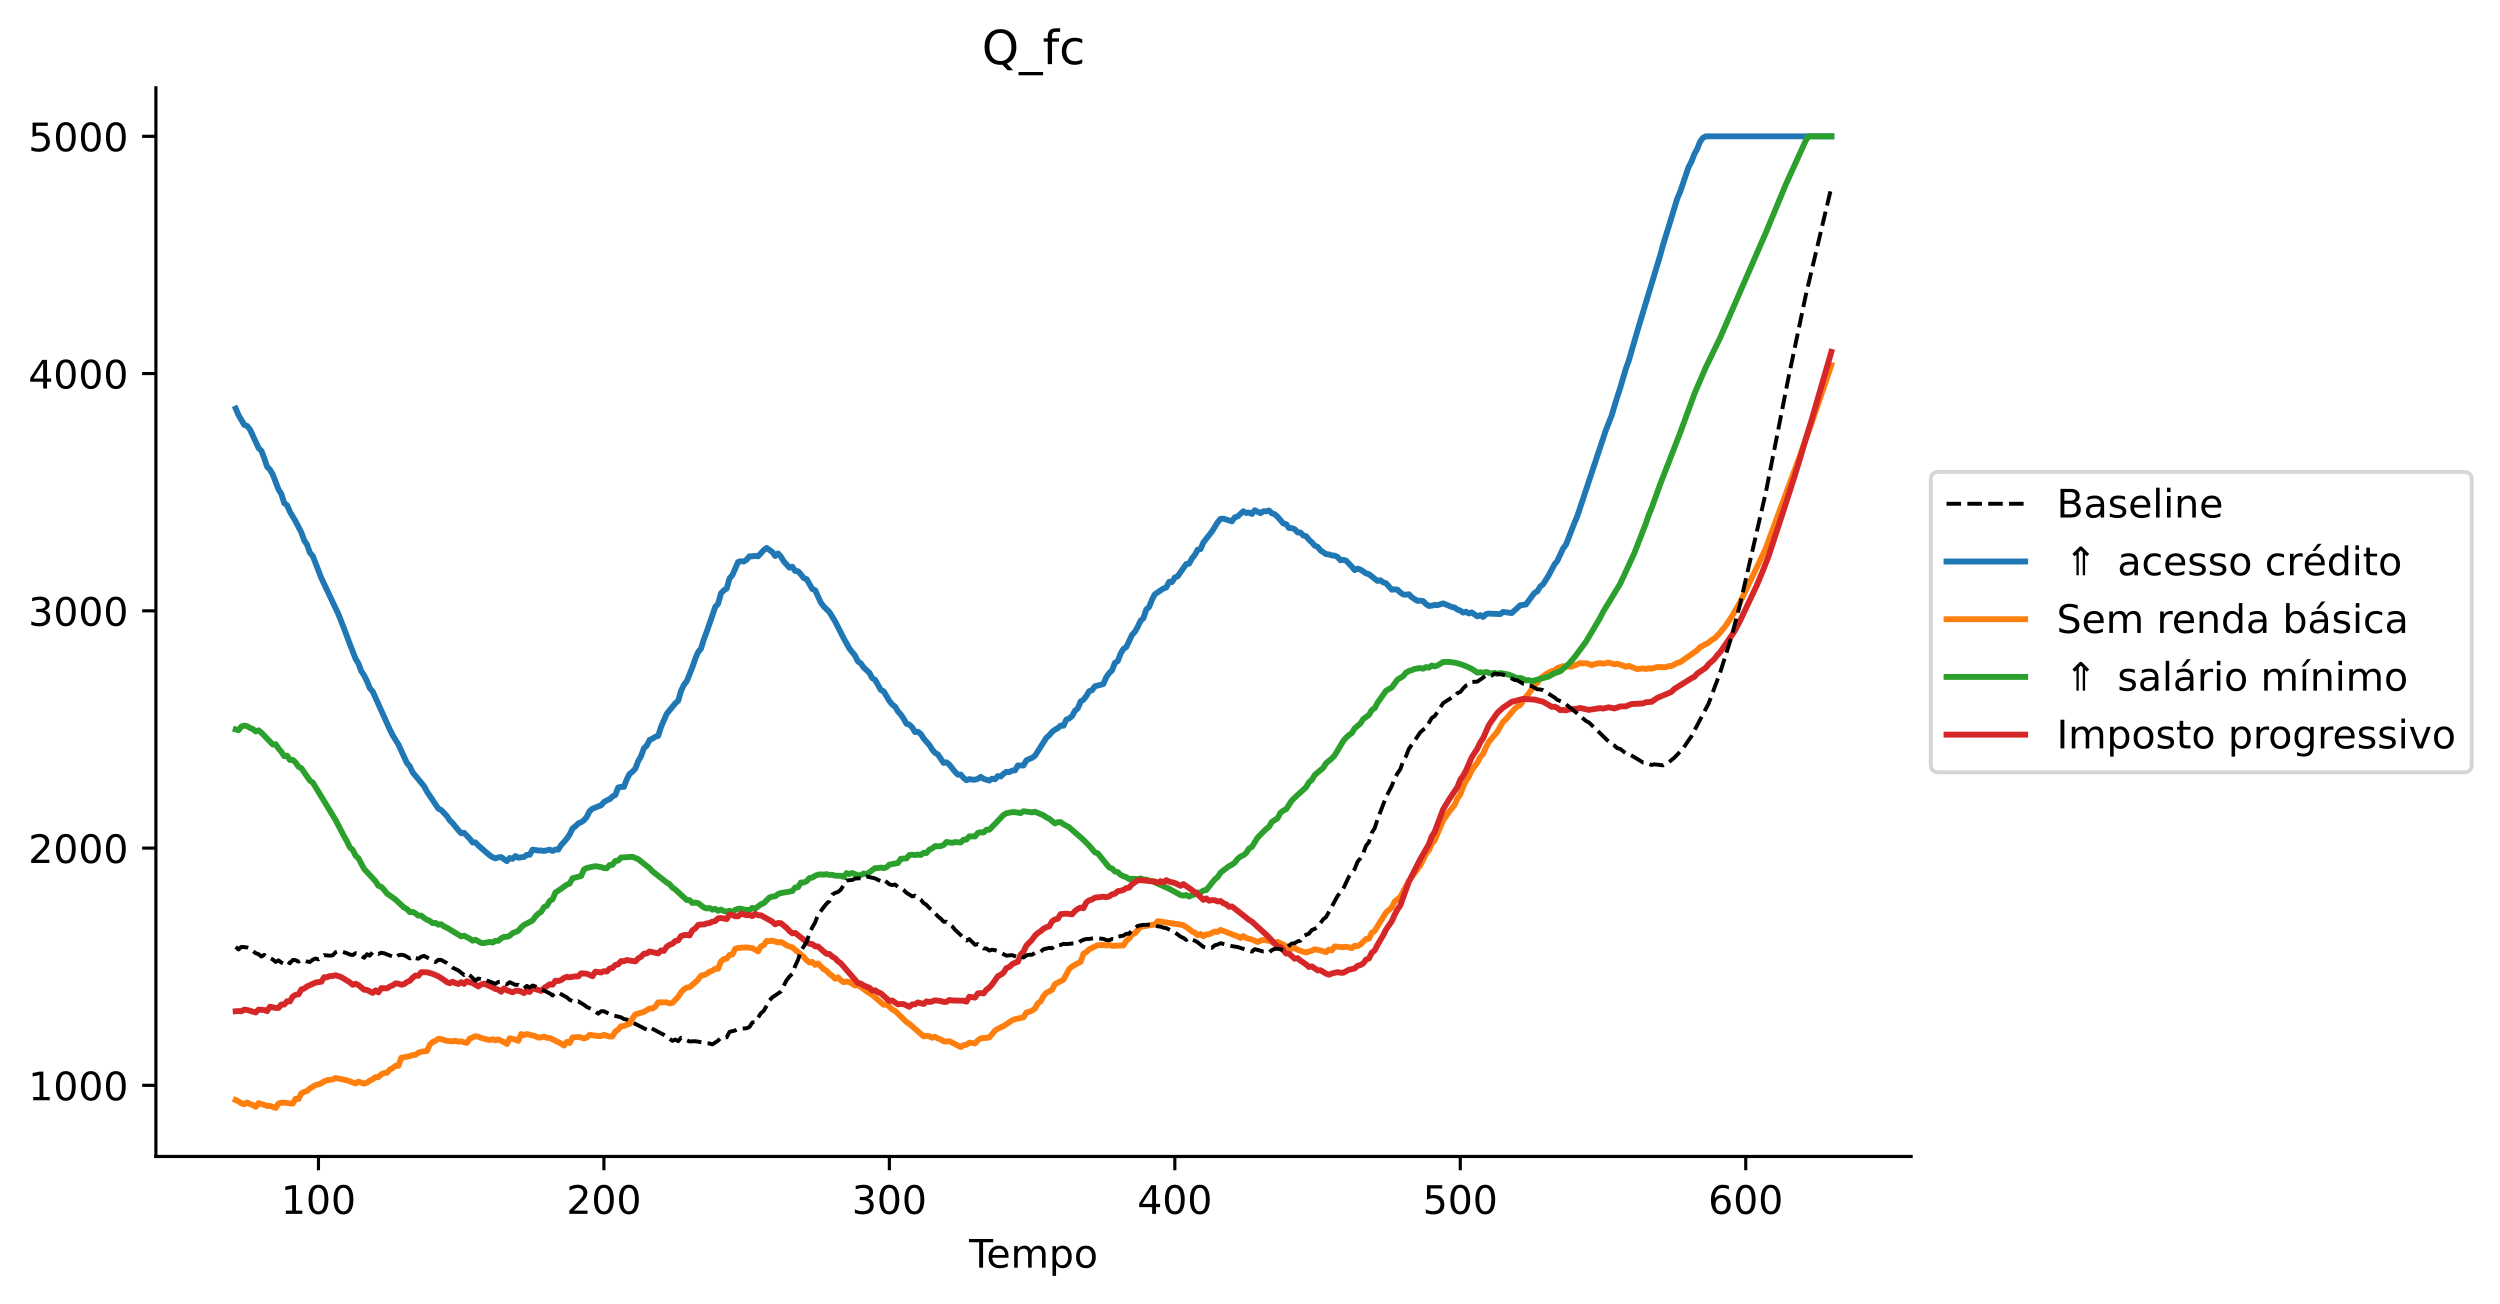 <?xml version="1.0" encoding="utf-8" standalone="no"?>
<!DOCTYPE svg PUBLIC "-//W3C//DTD SVG 1.1//EN"
  "http://www.w3.org/Graphics/SVG/1.1/DTD/svg11.dtd">
<!-- Created with matplotlib (https://matplotlib.org/) -->
<svg height="331.674pt" version="1.1" viewBox="0 0 635.809 331.674" width="635.809pt" xmlns="http://www.w3.org/2000/svg" xmlns:xlink="http://www.w3.org/1999/xlink">
 <defs>
  <style type="text/css">
*{stroke-linecap:butt;stroke-linejoin:round;}
  </style>
 </defs>
 <g id="figure_1">
  <g id="patch_1">
   <path d="M 0 331.674 
L 635.809 331.674 
L 635.809 0 
L 0 0 
z
" style="fill:#ffffff;"/>
  </g>
  <g id="axes_1">
   <g id="patch_2">
    <path d="M 39.65 294.118 
L 486.05 294.118 
L 486.05 22.318 
L 39.65 22.318 
z
" style="fill:#ffffff;"/>
   </g>
   <g id="line2d_1">
    <path clip-path="url(#p6a69af1cd9)" d="M 59.941 103.896 
L 60.667 105.576 
L 62.119 108.067 
L 62.845 108.328 
L 63.571 109.205 
L 65.023 112.343 
L 65.749 113.928 
L 66.475 114.641 
L 67.201 116.504 
L 67.927 118.71 
L 68.653 119.436 
L 69.379 120.695 
L 70.83 124.476 
L 71.556 125.637 
L 72.282 127.972 
L 73.008 128.472 
L 73.734 130.156 
L 75.186 132.604 
L 76.638 135.428 
L 77.364 137.432 
L 78.09 138.524 
L 78.816 140.581 
L 79.542 141.388 
L 81.72 147.008 
L 86.076 156.224 
L 87.528 159.929 
L 88.98 163.827 
L 90.432 167.545 
L 91.158 168.743 
L 91.884 170.701 
L 92.61 171.784 
L 93.336 173.252 
L 94.062 175.031 
L 94.788 175.86 
L 99.143 185.534 
L 99.869 186.978 
L 101.321 189.34 
L 103.499 194.064 
L 104.225 194.895 
L 104.951 196.429 
L 107.855 199.957 
L 108.581 201.306 
L 111.485 205.657 
L 112.211 206.011 
L 113.663 207.565 
L 114.389 208.634 
L 115.115 209.338 
L 116.567 211.136 
L 117.293 211.915 
L 118.019 211.801 
L 119.471 213.313 
L 120.197 214.27 
L 120.923 214.245 
L 121.649 215.028 
L 123.1 216.295 
L 124.552 217.534 
L 125.278 218.026 
L 126.004 218.296 
L 126.73 218.054 
L 127.456 217.97 
L 128.908 219.009 
L 129.634 218.205 
L 130.36 218.42 
L 131.086 217.709 
L 131.812 218.129 
L 133.264 217.945 
L 133.99 217.396 
L 134.716 217.389 
L 135.442 216.078 
L 136.894 216.309 
L 137.62 216.302 
L 138.346 216.428 
L 139.798 216.08 
L 140.524 216.419 
L 141.25 216.058 
L 141.976 216.087 
L 142.702 214.925 
L 144.154 213.314 
L 144.88 212.205 
L 145.606 210.696 
L 146.332 210.149 
L 147.058 209.421 
L 147.783 209.121 
L 148.509 208.621 
L 149.235 207.737 
L 149.961 206.28 
L 150.687 205.657 
L 152.865 204.816 
L 153.591 203.993 
L 154.317 203.548 
L 155.043 203.259 
L 155.769 202.562 
L 156.495 202.176 
L 157.221 200.285 
L 157.947 200.129 
L 158.673 200.134 
L 159.399 198.237 
L 160.125 196.807 
L 160.851 196.273 
L 161.577 195.484 
L 162.303 193.598 
L 163.029 192.322 
L 163.755 190.311 
L 164.481 189.634 
L 165.207 188.184 
L 165.933 187.853 
L 166.659 187.384 
L 167.385 187.156 
L 168.111 184.891 
L 169.563 181.543 
L 171.741 178.865 
L 172.467 178.237 
L 173.192 175.733 
L 173.918 174.206 
L 174.644 173.285 
L 176.096 169.678 
L 176.822 167.548 
L 177.548 165.845 
L 178.274 164.963 
L 179 162.614 
L 179.726 160.698 
L 181.178 156.493 
L 181.904 154.352 
L 182.63 153.557 
L 183.356 150.898 
L 184.082 150.135 
L 184.808 149.68 
L 185.534 147.092 
L 186.26 146.264 
L 187.712 142.929 
L 188.438 142.726 
L 189.164 142.823 
L 189.89 142.34 
L 190.616 141.48 
L 191.342 141.482 
L 192.068 141.36 
L 192.794 141.488 
L 194.246 139.899 
L 194.972 139.356 
L 196.424 140.381 
L 197.15 141.411 
L 197.876 140.759 
L 198.602 141.561 
L 199.327 142.764 
L 200.779 144.381 
L 201.505 144.138 
L 202.231 145.206 
L 202.957 145.286 
L 203.683 146.068 
L 204.409 147.022 
L 205.135 147.278 
L 206.587 149.799 
L 207.313 150.106 
L 208.765 153.265 
L 209.491 154.236 
L 210.943 155.668 
L 212.395 158.052 
L 214.573 162.334 
L 216.025 164.936 
L 217.477 166.776 
L 218.203 168.245 
L 218.929 168.708 
L 219.655 169.77 
L 221.107 171.107 
L 221.833 172.463 
L 222.559 172.888 
L 224.011 175.458 
L 224.736 175.828 
L 226.188 178.262 
L 226.914 179.177 
L 227.64 179.712 
L 228.366 180.926 
L 229.092 181.717 
L 229.818 182.795 
L 230.544 184.08 
L 231.27 184.279 
L 231.996 184.991 
L 232.722 186.196 
L 233.448 186.092 
L 234.174 186.66 
L 234.9 187.814 
L 236.352 189.459 
L 237.078 190.624 
L 237.804 191.471 
L 238.53 191.875 
L 239.982 194.038 
L 240.708 193.877 
L 241.434 194.451 
L 242.886 196.294 
L 243.612 197.012 
L 244.338 196.989 
L 245.064 197.841 
L 245.79 198.425 
L 246.516 198.139 
L 247.242 198.287 
L 247.968 198.293 
L 248.694 198.078 
L 249.42 197.575 
L 250.145 198.08 
L 251.597 198.523 
L 252.323 198.036 
L 253.049 198.182 
L 253.775 197.375 
L 254.501 197.475 
L 255.227 196.797 
L 255.953 196.287 
L 256.679 196.362 
L 257.405 195.974 
L 258.131 195.936 
L 258.857 194.687 
L 260.309 194.679 
L 261.035 193.361 
L 262.487 192.727 
L 263.213 192.211 
L 266.117 187.642 
L 266.843 186.988 
L 267.569 186.145 
L 268.295 185.583 
L 269.021 185.184 
L 269.747 184.537 
L 270.473 184.573 
L 271.199 183.005 
L 271.925 182.708 
L 272.651 182.115 
L 273.377 180.784 
L 274.103 180.165 
L 274.829 178.381 
L 275.555 177.957 
L 276.28 177.003 
L 277.006 175.769 
L 277.732 175.536 
L 278.458 174.525 
L 279.91 174.176 
L 280.636 173.936 
L 281.362 172.196 
L 282.088 171.181 
L 282.814 170.502 
L 283.54 168.589 
L 284.266 168.134 
L 284.992 166.233 
L 285.718 165.033 
L 286.444 164.561 
L 287.896 161.485 
L 288.622 160.689 
L 289.348 159.416 
L 290.074 157.866 
L 290.8 157.221 
L 291.526 154.998 
L 292.252 154.379 
L 292.978 152.506 
L 293.704 151.133 
L 295.882 149.672 
L 296.608 149.417 
L 297.334 147.99 
L 298.06 148.033 
L 298.786 146.863 
L 299.512 146.561 
L 301.689 143.438 
L 302.415 143.367 
L 303.141 142.022 
L 303.867 141.125 
L 304.593 139.794 
L 305.319 139.659 
L 306.045 137.951 
L 308.223 135.177 
L 309.675 132.838 
L 310.401 131.976 
L 311.127 131.908 
L 313.305 132.583 
L 314.031 131.574 
L 314.757 131.34 
L 316.209 130.028 
L 316.935 130.462 
L 317.661 130.356 
L 318.387 130.704 
L 319.113 129.769 
L 320.565 130.513 
L 321.291 130.028 
L 322.017 130.034 
L 322.743 129.842 
L 323.469 130.541 
L 324.195 130.793 
L 324.921 131.436 
L 326.373 133.124 
L 327.098 133.304 
L 327.824 134.279 
L 328.55 134.324 
L 329.276 134.598 
L 330.002 135.411 
L 330.728 135.441 
L 331.454 136.199 
L 332.18 136.371 
L 332.906 137.276 
L 333.632 137.928 
L 334.358 138.783 
L 335.084 139.061 
L 335.81 139.958 
L 337.262 140.927 
L 337.988 141.007 
L 338.714 141.249 
L 339.44 141.316 
L 340.166 141.647 
L 340.892 142.483 
L 341.618 142.395 
L 342.344 142.581 
L 343.796 144.113 
L 344.522 144.982 
L 345.248 144.62 
L 345.974 144.848 
L 347.426 145.819 
L 348.152 146.027 
L 350.33 147.747 
L 351.056 147.563 
L 351.782 148.112 
L 352.508 148.348 
L 353.959 149.969 
L 354.685 149.886 
L 355.411 149.965 
L 356.137 150.699 
L 356.863 151.186 
L 357.589 151.247 
L 358.315 151.131 
L 359.041 151.894 
L 360.493 152.823 
L 361.219 152.763 
L 361.945 152.886 
L 362.671 153.629 
L 363.397 154.102 
L 364.123 154.035 
L 364.849 153.847 
L 365.575 153.902 
L 367.027 153.464 
L 368.479 154.045 
L 369.205 154.376 
L 369.931 154.497 
L 370.657 155.048 
L 371.383 155.281 
L 372.109 155.808 
L 372.835 155.574 
L 373.561 156.025 
L 374.287 155.746 
L 375.739 156.767 
L 376.465 156.446 
L 377.191 156.906 
L 377.917 156.196 
L 378.642 156.042 
L 381.546 156.181 
L 382.272 155.624 
L 384.45 155.914 
L 385.902 154.604 
L 386.628 153.949 
L 388.08 153.73 
L 390.258 150.782 
L 390.984 150.385 
L 391.71 149.183 
L 392.436 148.598 
L 393.888 146.295 
L 395.34 143.541 
L 396.066 142.635 
L 397.518 139.505 
L 398.244 138.562 
L 400.422 132.963 
L 401.148 131.264 
L 408.407 109.401 
L 409.859 105.751 
L 411.311 100.91 
L 412.037 98.736 
L 413.489 93.753 
L 414.215 91.799 
L 416.393 84.281 
L 422.201 65.013 
L 422.927 62.343 
L 424.379 57.679 
L 426.557 50.522 
L 427.283 48.841 
L 429.461 42.423 
L 430.186 41.098 
L 430.912 39.184 
L 431.638 37.88 
L 432.364 36.044 
L 433.09 35.047 
L 433.816 34.673 
L 465.759 34.673 
L 465.759 34.673 
" style="fill:none;stroke:#1f77b4;stroke-linecap:square;stroke-width:1.5;"/>
   </g>
   <g id="line2d_2">
    <path clip-path="url(#p6a69af1cd9)" d="M 59.941 279.776 
L 60.667 280.113 
L 61.393 280.596 
L 62.119 280.838 
L 62.845 280.394 
L 63.571 280.802 
L 64.297 281.029 
L 65.023 281.493 
L 65.749 280.538 
L 67.927 281.253 
L 68.653 281.26 
L 70.105 281.764 
L 70.83 280.666 
L 71.556 280.429 
L 72.282 280.436 
L 73.734 280.609 
L 74.46 280.652 
L 75.186 279.424 
L 75.912 279.498 
L 76.638 278.068 
L 77.364 277.698 
L 78.09 277.459 
L 78.816 276.802 
L 80.268 275.962 
L 80.994 275.788 
L 81.72 275.496 
L 82.446 275.005 
L 83.172 274.729 
L 84.624 274.542 
L 85.35 274.156 
L 88.254 274.755 
L 90.432 275.546 
L 91.158 275.081 
L 92.61 275.588 
L 93.336 275.344 
L 94.062 274.799 
L 94.788 274.498 
L 95.514 273.923 
L 96.239 273.957 
L 96.965 273.2 
L 97.691 272.893 
L 98.417 272.831 
L 99.143 272.011 
L 99.869 271.65 
L 100.595 271.056 
L 101.321 271.075 
L 102.047 269.035 
L 104.225 268.589 
L 104.951 268.338 
L 105.677 268.273 
L 106.403 267.735 
L 107.129 267.48 
L 108.581 267.287 
L 109.307 265.678 
L 110.033 265.013 
L 110.759 264.684 
L 111.485 264.18 
L 112.211 264.286 
L 113.663 264.712 
L 115.115 264.842 
L 115.841 264.671 
L 116.567 264.932 
L 117.293 264.838 
L 118.019 265.103 
L 118.745 265.223 
L 119.471 264.135 
L 120.923 263.537 
L 121.649 263.649 
L 122.374 263.962 
L 123.826 264.356 
L 124.552 264.5 
L 125.278 264.304 
L 126.004 264.579 
L 126.73 264.348 
L 128.182 265.046 
L 128.908 265.514 
L 129.634 264.043 
L 131.086 264.4 
L 131.812 264.717 
L 132.538 262.993 
L 133.264 263.244 
L 133.99 262.975 
L 135.442 263.357 
L 136.168 263.518 
L 136.894 263.892 
L 137.62 263.837 
L 138.346 263.625 
L 139.072 263.953 
L 139.798 263.966 
L 142.702 265.403 
L 143.428 265.909 
L 144.154 264.976 
L 144.88 265.264 
L 145.606 263.856 
L 147.058 263.735 
L 147.783 263.855 
L 148.509 264.113 
L 149.235 263.871 
L 149.961 263.175 
L 152.139 263.506 
L 152.865 263.475 
L 153.591 263.181 
L 155.043 263.638 
L 155.769 263.566 
L 156.495 262.315 
L 157.221 261.868 
L 157.947 261.02 
L 158.673 260.958 
L 159.399 260.596 
L 160.125 260.403 
L 160.851 258.997 
L 161.577 257.993 
L 163.755 257.337 
L 165.207 256.486 
L 165.933 256.488 
L 166.659 256.022 
L 167.385 254.937 
L 169.563 254.914 
L 170.289 255.196 
L 171.015 255.059 
L 172.467 253.535 
L 173.192 252.377 
L 173.918 251.62 
L 174.644 251.168 
L 175.37 251.067 
L 176.822 249.845 
L 177.548 249.125 
L 178.274 248.133 
L 179 247.981 
L 179.726 247.677 
L 180.452 247.121 
L 181.178 246.891 
L 181.904 246.365 
L 182.63 246.383 
L 183.356 244.51 
L 184.082 243.918 
L 184.808 243.798 
L 185.534 242.852 
L 186.26 242.738 
L 186.986 241.305 
L 187.712 241.073 
L 189.89 240.948 
L 191.342 241.125 
L 192.794 241.959 
L 193.52 240.693 
L 194.246 240.36 
L 194.972 239.302 
L 195.698 239.367 
L 196.424 239.221 
L 197.876 239.681 
L 198.602 239.567 
L 199.327 239.939 
L 200.053 240.442 
L 201.505 240.949 
L 204.409 243.365 
L 205.135 244.217 
L 205.861 244.781 
L 206.587 244.631 
L 207.313 245.395 
L 208.039 245.03 
L 209.491 246.487 
L 210.217 246.91 
L 210.943 247.671 
L 211.669 248.191 
L 212.395 248.922 
L 213.121 248.562 
L 213.847 249.319 
L 214.573 249.79 
L 215.299 249.641 
L 216.025 249.747 
L 217.477 250.649 
L 218.203 250.507 
L 219.655 251.533 
L 220.381 252.115 
L 221.833 253.025 
L 224.736 255.533 
L 225.462 255.384 
L 226.914 256.713 
L 227.64 257.106 
L 229.092 258.485 
L 230.544 259.956 
L 231.27 260.387 
L 234.9 263.573 
L 235.626 263.425 
L 236.352 263.536 
L 237.078 263.922 
L 237.804 263.665 
L 238.53 264.107 
L 239.256 264.366 
L 239.982 264.829 
L 240.708 264.885 
L 241.434 264.784 
L 244.338 266.29 
L 245.064 265.801 
L 245.79 265.71 
L 246.516 265.178 
L 247.968 265.357 
L 248.694 264.594 
L 249.42 264.078 
L 251.597 263.866 
L 253.049 262.105 
L 253.775 261.643 
L 255.227 260.952 
L 257.405 259.493 
L 258.131 259.209 
L 260.309 258.731 
L 261.035 257.478 
L 261.761 257.319 
L 262.487 257.015 
L 263.213 256.493 
L 263.939 255.179 
L 264.665 254.701 
L 265.391 253.296 
L 266.117 252.493 
L 267.569 251.738 
L 268.295 250.292 
L 269.747 249.537 
L 270.473 249.133 
L 271.925 246.445 
L 272.651 245.808 
L 274.103 244.991 
L 274.829 244.607 
L 275.555 242.546 
L 276.28 242.137 
L 277.006 241.408 
L 279.184 240.386 
L 280.636 240.357 
L 281.362 240.455 
L 282.088 240.333 
L 282.814 240.567 
L 284.266 240.481 
L 285.718 240.447 
L 286.444 239.297 
L 287.17 238.683 
L 287.896 237.65 
L 288.622 237.366 
L 290.074 235.718 
L 293.704 235.092 
L 294.43 234.282 
L 299.512 235.035 
L 300.964 235.314 
L 302.415 236.274 
L 303.141 236.885 
L 303.867 237.214 
L 304.593 237.836 
L 305.319 237.529 
L 306.045 238.112 
L 306.771 237.645 
L 307.497 237.596 
L 308.949 236.914 
L 309.675 237.023 
L 310.401 236.5 
L 312.579 237.313 
L 314.757 238.149 
L 315.483 238.539 
L 316.209 238.059 
L 316.935 238.566 
L 318.387 238.922 
L 319.839 239.568 
L 320.565 239.231 
L 321.291 239.038 
L 322.743 239.257 
L 324.195 239.91 
L 324.921 239.527 
L 327.824 240.992 
L 328.55 241.285 
L 329.276 241.081 
L 330.002 241.523 
L 331.454 242.075 
L 332.18 242.218 
L 333.632 241.791 
L 334.358 241.405 
L 335.81 241.719 
L 337.262 242.166 
L 337.988 241.475 
L 338.714 241.705 
L 339.44 240.704 
L 341.618 240.906 
L 342.344 240.773 
L 343.796 241.124 
L 344.522 240.521 
L 345.248 240.638 
L 345.974 240.229 
L 347.426 238.804 
L 348.152 238.726 
L 348.878 237.208 
L 349.604 236.777 
L 351.056 234.391 
L 352.508 232.069 
L 353.959 230.805 
L 354.685 229.285 
L 356.137 228.114 
L 358.315 224.063 
L 361.219 220.074 
L 362.671 217.101 
L 363.397 216.262 
L 364.123 214.587 
L 364.849 213.759 
L 367.027 208.623 
L 368.479 206.53 
L 369.931 204.716 
L 370.657 203.102 
L 371.383 202.051 
L 372.109 200.132 
L 372.835 198.592 
L 373.561 197.534 
L 374.287 195.88 
L 375.739 193.958 
L 376.465 192.559 
L 377.191 191.715 
L 377.917 190.025 
L 378.642 188.671 
L 380.82 186.088 
L 382.272 183.557 
L 382.998 182.934 
L 385.176 180.307 
L 385.902 179.685 
L 386.628 179.302 
L 388.08 177.209 
L 388.806 176.357 
L 390.258 174.264 
L 390.984 173.651 
L 391.71 172.55 
L 393.162 171.462 
L 394.614 170.691 
L 395.34 170.537 
L 396.066 169.898 
L 397.518 169.424 
L 399.696 169.564 
L 400.422 169.193 
L 401.148 168.993 
L 401.874 168.621 
L 402.6 168.738 
L 403.326 168.661 
L 404.051 168.855 
L 404.777 169.177 
L 405.503 168.903 
L 406.955 168.636 
L 407.681 168.799 
L 409.133 168.517 
L 410.585 168.955 
L 411.311 168.81 
L 412.763 169.255 
L 413.489 169.578 
L 414.215 169.331 
L 416.393 170.175 
L 417.845 169.983 
L 418.571 170.149 
L 419.297 169.94 
L 420.023 170.075 
L 421.475 169.634 
L 423.653 169.684 
L 424.379 169.407 
L 425.105 169.391 
L 426.557 168.601 
L 427.283 168.429 
L 431.638 165.363 
L 432.364 164.59 
L 434.542 163.429 
L 435.268 162.781 
L 435.994 162.415 
L 437.446 160.917 
L 438.898 159.115 
L 440.35 156.951 
L 442.528 153.197 
L 448.336 141.066 
L 449.062 139.498 
L 452.692 129.623 
L 457.773 115.906 
L 459.225 111.729 
L 460.677 107.754 
L 465.759 92.84 
L 465.759 92.84 
" style="fill:none;stroke:#ff7f0e;stroke-linecap:square;stroke-width:1.5;"/>
   </g>
   <g id="line2d_3">
    <path clip-path="url(#p6a69af1cd9)" d="M 59.941 185.501 
L 60.667 185.711 
L 61.393 184.76 
L 62.119 184.534 
L 62.845 184.695 
L 63.571 185.12 
L 64.297 185.407 
L 65.023 186.037 
L 65.749 185.737 
L 66.475 186.339 
L 69.379 189.35 
L 70.105 189.277 
L 70.83 190.359 
L 71.556 191.202 
L 72.282 192.318 
L 73.008 192.168 
L 73.734 193.285 
L 74.46 193.256 
L 75.186 193.925 
L 75.912 194.992 
L 76.638 195.357 
L 78.816 198.541 
L 79.542 199.01 
L 85.35 208.551 
L 87.528 212.735 
L 88.254 213.983 
L 88.98 215.513 
L 89.706 216.143 
L 90.432 217.607 
L 91.158 218.276 
L 92.61 220.998 
L 95.514 224.129 
L 96.239 225.273 
L 96.965 225.546 
L 97.691 226.31 
L 98.417 227.246 
L 100.595 228.779 
L 102.773 230.819 
L 103.499 231.18 
L 104.225 231.984 
L 104.951 231.905 
L 105.677 232.312 
L 106.403 232.884 
L 107.129 232.843 
L 107.855 233.456 
L 108.581 233.905 
L 109.307 234.2 
L 110.033 234.787 
L 110.759 234.716 
L 111.485 235.166 
L 112.211 235.063 
L 112.937 235.61 
L 113.663 235.944 
L 117.293 238.146 
L 118.019 237.963 
L 119.471 238.721 
L 120.197 239.234 
L 120.923 239 
L 122.374 239.816 
L 123.1 239.846 
L 124.552 239.545 
L 125.278 239.714 
L 126.004 239.261 
L 126.73 239.276 
L 127.456 238.641 
L 128.182 238.263 
L 128.908 238.252 
L 129.634 237.992 
L 130.36 237.316 
L 131.812 236.735 
L 132.538 235.859 
L 133.264 235.24 
L 135.442 234.1 
L 136.168 233.114 
L 136.894 232.353 
L 137.62 231.922 
L 138.346 230.697 
L 139.072 230.374 
L 139.798 229.13 
L 140.524 228.712 
L 141.25 226.996 
L 142.702 226.031 
L 144.154 224.988 
L 144.88 224.693 
L 145.606 223.356 
L 147.783 222.801 
L 148.509 221.125 
L 149.235 220.749 
L 151.413 220.287 
L 152.865 220.529 
L 153.591 220.767 
L 154.317 220.815 
L 155.043 219.988 
L 155.769 219.94 
L 156.495 218.972 
L 157.221 218.866 
L 157.947 218.089 
L 160.851 217.91 
L 162.303 218.501 
L 165.207 220.808 
L 165.933 221.584 
L 167.385 222.727 
L 169.563 224.441 
L 170.289 224.869 
L 171.015 225.725 
L 171.741 226.213 
L 174.644 228.89 
L 175.37 228.916 
L 176.096 229.659 
L 176.822 229.551 
L 177.548 229.678 
L 179 230.787 
L 179.726 231.049 
L 180.452 230.925 
L 181.178 231.348 
L 181.904 231.156 
L 182.63 231.625 
L 183.356 231.323 
L 184.082 231.694 
L 184.808 231.868 
L 185.534 231.625 
L 186.26 231.95 
L 186.986 231.405 
L 187.712 231.124 
L 188.438 231.112 
L 189.164 231.318 
L 190.616 231.47 
L 191.342 230.896 
L 192.068 231.098 
L 193.52 229.968 
L 194.246 229.696 
L 195.698 228.246 
L 196.424 228.027 
L 197.15 227.94 
L 197.876 227.378 
L 198.602 227.124 
L 201.505 226.624 
L 202.231 225.711 
L 202.957 225.642 
L 203.683 224.444 
L 204.409 224.443 
L 205.135 224.118 
L 205.861 223.305 
L 206.587 223.194 
L 207.313 222.717 
L 208.039 222.457 
L 208.765 222.37 
L 209.491 222.456 
L 210.217 222.309 
L 210.943 222.509 
L 211.669 222.491 
L 212.395 222.711 
L 213.847 222.739 
L 214.573 222.999 
L 215.299 222.044 
L 216.025 222.3 
L 216.751 222.021 
L 218.203 222.624 
L 218.929 222.56 
L 219.655 222.157 
L 220.381 222.348 
L 222.559 220.772 
L 223.285 220.78 
L 224.011 220.633 
L 224.736 220.794 
L 225.462 220.565 
L 226.188 219.885 
L 228.366 219.48 
L 229.092 218.42 
L 230.544 218.302 
L 231.27 217.453 
L 231.996 217.37 
L 232.722 217.47 
L 233.448 217.322 
L 234.174 217.447 
L 234.9 216.886 
L 235.626 216.952 
L 236.352 216.074 
L 237.078 215.779 
L 237.804 215.178 
L 238.53 215.245 
L 239.256 215.174 
L 239.982 214.899 
L 240.708 214.139 
L 242.16 214.36 
L 242.886 214.162 
L 244.338 214.254 
L 245.064 213.541 
L 245.79 213.533 
L 246.516 212.702 
L 247.968 212.734 
L 248.694 211.831 
L 249.42 211.667 
L 250.145 211.709 
L 250.871 211.025 
L 251.597 211.022 
L 253.049 209.551 
L 255.227 207.244 
L 255.953 206.829 
L 257.405 206.541 
L 258.131 206.554 
L 259.583 206.778 
L 260.309 206.313 
L 262.487 206.609 
L 263.213 206.455 
L 265.391 207.353 
L 266.117 207.867 
L 266.843 208.226 
L 268.295 209.419 
L 269.021 209.104 
L 269.747 209.08 
L 270.473 209.62 
L 271.925 210.412 
L 275.555 213.598 
L 277.006 215.07 
L 278.458 216.773 
L 279.184 217.007 
L 282.088 220.615 
L 282.814 220.889 
L 283.54 221.639 
L 284.266 221.791 
L 284.992 222.487 
L 285.718 222.855 
L 286.444 223.074 
L 287.17 223.602 
L 287.896 223.481 
L 289.348 223.585 
L 290.074 223.388 
L 290.8 223.723 
L 291.526 223.691 
L 292.252 223.991 
L 292.978 224.079 
L 297.334 226.036 
L 300.238 227.631 
L 300.964 227.787 
L 301.689 227.621 
L 302.415 228.029 
L 303.141 227.641 
L 303.867 227.484 
L 304.593 227.011 
L 305.319 227.015 
L 306.045 226.469 
L 306.771 226.369 
L 308.949 223.645 
L 309.675 223.063 
L 310.401 221.935 
L 311.853 220.819 
L 312.579 220.272 
L 313.305 219.919 
L 314.031 219.384 
L 314.757 218.425 
L 315.483 217.851 
L 316.209 217.51 
L 316.935 216.928 
L 317.661 215.779 
L 318.387 215.394 
L 319.839 213.018 
L 322.017 210.827 
L 322.743 210.269 
L 323.469 209.025 
L 324.921 208.097 
L 325.647 206.701 
L 326.373 206.155 
L 327.098 205.807 
L 328.55 203.573 
L 330.002 202.172 
L 332.18 200.204 
L 332.906 198.939 
L 333.632 198.348 
L 334.358 197.098 
L 336.536 195.271 
L 337.262 194.083 
L 338.714 192.899 
L 339.44 192.113 
L 341.618 188.47 
L 342.344 187.599 
L 343.07 186.948 
L 343.796 186.451 
L 344.522 185.238 
L 345.974 184.012 
L 346.7 182.861 
L 348.152 181.845 
L 348.878 180.566 
L 349.604 180.118 
L 350.33 178.753 
L 352.508 175.664 
L 353.959 174.841 
L 355.411 172.84 
L 356.863 171.962 
L 357.589 171.047 
L 358.315 170.65 
L 359.041 170.44 
L 359.767 170.11 
L 361.219 169.904 
L 361.945 170.058 
L 362.671 169.652 
L 363.397 169.796 
L 364.123 169.251 
L 364.849 169.489 
L 365.575 169.256 
L 367.027 168.353 
L 368.479 168.338 
L 369.931 168.514 
L 371.383 168.884 
L 372.835 169.431 
L 374.287 170.097 
L 375.739 171.065 
L 376.465 170.954 
L 377.191 171.125 
L 377.917 170.901 
L 379.368 171.312 
L 380.094 171.122 
L 380.82 171.382 
L 381.546 171.178 
L 383.724 171.565 
L 385.902 172.509 
L 386.628 172.416 
L 387.354 172.665 
L 388.08 173.052 
L 388.806 172.946 
L 389.532 173.232 
L 393.888 172.062 
L 395.34 171.219 
L 396.792 170.739 
L 398.97 168.843 
L 400.422 167.155 
L 403.326 163.242 
L 406.955 157.126 
L 407.681 155.653 
L 412.037 148.497 
L 415.667 140.636 
L 418.571 133.139 
L 419.297 131.012 
L 420.023 129.276 
L 422.201 123.204 
L 427.283 110.129 
L 430.912 100.206 
L 433.816 93.443 
L 437.446 85.947 
L 449.062 59.257 
L 454.144 46.976 
L 459.225 35.787 
L 459.951 34.673 
L 465.759 34.673 
L 465.759 34.673 
" style="fill:none;stroke:#2ca02c;stroke-linecap:square;stroke-width:1.5;"/>
   </g>
   <g id="line2d_4">
    <path clip-path="url(#p6a69af1cd9)" d="M 59.941 257.19 
L 60.667 257.129 
L 61.393 257.192 
L 62.119 256.778 
L 62.845 256.863 
L 65.023 257.498 
L 65.749 256.763 
L 67.201 256.873 
L 67.927 257.152 
L 68.653 256.032 
L 70.105 256.348 
L 70.83 256.335 
L 71.556 255.453 
L 72.282 255.498 
L 73.008 254.647 
L 73.734 254.691 
L 74.46 253.442 
L 75.186 252.981 
L 75.912 252.912 
L 76.638 251.629 
L 77.364 251.4 
L 78.09 250.874 
L 80.268 249.887 
L 81.72 249.673 
L 82.446 248.528 
L 83.172 248.545 
L 83.898 248.235 
L 84.624 248.217 
L 85.35 248.01 
L 86.802 248.517 
L 88.98 249.843 
L 89.706 250.461 
L 90.432 250.177 
L 91.158 250.545 
L 92.61 251.706 
L 93.336 251.773 
L 94.788 252.517 
L 95.514 251.875 
L 96.239 252.388 
L 96.965 251.309 
L 98.417 251.367 
L 99.143 250.9 
L 99.869 250.593 
L 100.595 250.102 
L 101.321 250.168 
L 102.047 250.437 
L 102.773 250.294 
L 103.499 249.741 
L 104.225 249.456 
L 104.951 248.64 
L 105.677 248.103 
L 106.403 248.167 
L 107.129 247.264 
L 108.581 247.267 
L 110.033 247.667 
L 111.485 248.304 
L 112.937 249.229 
L 113.663 249.794 
L 114.389 250.046 
L 115.115 249.679 
L 115.841 250.032 
L 116.567 250.245 
L 117.293 249.792 
L 118.019 250.222 
L 118.745 249.534 
L 119.471 249.837 
L 120.197 250.007 
L 121.649 250.879 
L 122.374 250.372 
L 123.1 250.177 
L 125.278 251.127 
L 126.004 251.512 
L 126.73 251.699 
L 127.456 252.23 
L 128.182 251.371 
L 128.908 251.857 
L 130.36 252.369 
L 131.086 252.002 
L 131.812 251.971 
L 132.538 252.17 
L 133.264 252.562 
L 133.99 252.008 
L 134.716 252.273 
L 135.442 251.31 
L 137.62 252.007 
L 138.346 251.299 
L 139.798 250.328 
L 140.524 250.425 
L 141.25 249.412 
L 141.976 249.491 
L 142.702 249.26 
L 143.428 248.719 
L 144.154 248.418 
L 144.88 248.552 
L 146.332 248.299 
L 147.058 248.333 
L 147.783 247.547 
L 149.235 247.641 
L 150.687 248.272 
L 151.413 247.118 
L 152.865 247.331 
L 153.591 247.008 
L 154.317 247.084 
L 155.043 246.32 
L 155.769 246.176 
L 156.495 245.399 
L 157.221 245.259 
L 157.947 244.427 
L 158.673 244.472 
L 159.399 244.169 
L 161.577 244.506 
L 162.303 243.745 
L 163.029 243.319 
L 163.755 242.567 
L 164.481 242.477 
L 165.207 241.979 
L 167.385 242.479 
L 168.111 241.731 
L 168.837 241.835 
L 169.563 240.755 
L 170.289 240.291 
L 171.015 240.007 
L 171.741 239.314 
L 172.467 239.178 
L 173.192 238.075 
L 173.918 237.807 
L 174.644 237.791 
L 175.37 237.896 
L 176.096 236.595 
L 176.822 236.133 
L 177.548 235.248 
L 178.274 235.109 
L 179 235.112 
L 179.726 234.85 
L 180.452 234.753 
L 181.178 234.399 
L 181.904 234.253 
L 182.63 233.558 
L 183.356 233.459 
L 184.808 233.739 
L 185.534 232.562 
L 186.26 232.691 
L 186.986 233.042 
L 187.712 233.053 
L 188.438 232.364 
L 189.89 232.762 
L 190.616 232.651 
L 191.342 232.982 
L 192.068 232.396 
L 192.794 232.787 
L 193.52 232.778 
L 196.424 234.41 
L 197.15 235.087 
L 197.876 234.735 
L 198.602 234.785 
L 200.053 235.984 
L 200.779 236.775 
L 201.505 237.375 
L 202.231 237.26 
L 205.135 239.557 
L 205.861 240.021 
L 206.587 240.113 
L 207.313 240.674 
L 208.039 240.699 
L 209.491 241.998 
L 210.217 242.57 
L 210.943 242.625 
L 211.669 243.292 
L 212.395 243.71 
L 213.121 244.492 
L 213.847 244.997 
L 218.203 250.038 
L 218.929 250.136 
L 219.655 250.64 
L 221.107 251.196 
L 221.833 251.932 
L 222.559 251.84 
L 223.285 252.334 
L 224.011 252.62 
L 226.188 254.563 
L 226.914 254.453 
L 228.366 255.433 
L 229.092 255.336 
L 229.818 255.364 
L 231.27 256.047 
L 231.996 255.428 
L 232.722 255.416 
L 233.448 254.945 
L 234.9 255.339 
L 235.626 254.676 
L 236.352 254.833 
L 237.078 254.681 
L 237.804 254.402 
L 239.256 254.588 
L 239.982 254.811 
L 240.708 254.803 
L 241.434 254.318 
L 242.16 254.448 
L 245.064 254.508 
L 245.79 254.75 
L 246.516 253.495 
L 247.968 253.709 
L 248.694 252.634 
L 249.42 252.557 
L 250.145 252.654 
L 250.871 251.7 
L 251.597 251.163 
L 252.323 250.364 
L 253.775 248.271 
L 254.501 247.897 
L 255.227 247.391 
L 255.953 246.201 
L 256.679 245.938 
L 257.405 245.219 
L 258.131 244.848 
L 258.857 244.627 
L 259.583 242.765 
L 260.309 242.007 
L 261.035 240.482 
L 262.487 238.987 
L 263.213 237.97 
L 263.939 237.296 
L 264.665 236.817 
L 265.391 236.188 
L 266.117 235.812 
L 266.843 235.602 
L 267.569 234.311 
L 268.295 233.829 
L 269.021 233.672 
L 269.747 232.482 
L 271.199 232.364 
L 272.651 232.532 
L 273.377 231.71 
L 274.103 231.143 
L 274.829 230.821 
L 275.555 230.977 
L 276.28 229.5 
L 277.006 228.97 
L 277.732 228.757 
L 278.458 228.295 
L 280.636 228.061 
L 281.362 228.18 
L 282.088 227.983 
L 282.814 227.456 
L 283.54 227.313 
L 284.266 226.643 
L 284.992 226.545 
L 285.718 226.32 
L 286.444 225.86 
L 287.17 225.743 
L 287.896 224.88 
L 289.348 223.884 
L 290.074 223.825 
L 292.252 224.075 
L 293.704 224.172 
L 294.43 224.533 
L 295.156 224.091 
L 295.882 224.457 
L 296.608 223.829 
L 297.334 224.217 
L 298.786 224.56 
L 300.238 225.281 
L 300.964 224.839 
L 303.867 226.875 
L 304.593 227.434 
L 306.045 228.855 
L 306.771 228.49 
L 307.497 229.067 
L 308.223 228.915 
L 308.949 228.945 
L 309.675 229.264 
L 310.401 229.16 
L 311.127 229.703 
L 311.853 229.988 
L 312.579 230.615 
L 313.305 230.527 
L 316.209 232.791 
L 317.661 233.964 
L 318.387 234.387 
L 322.743 238.375 
L 324.921 240.769 
L 325.647 240.873 
L 327.098 242.518 
L 327.824 242.518 
L 329.276 243.835 
L 330.002 243.676 
L 330.728 244.296 
L 332.18 245.281 
L 332.906 245.941 
L 333.632 245.769 
L 335.084 246.8 
L 335.81 246.741 
L 337.262 247.628 
L 337.988 247.891 
L 338.714 247.578 
L 340.166 247.242 
L 340.892 247.386 
L 341.618 247.405 
L 343.07 246.621 
L 344.522 246.303 
L 345.248 245.621 
L 345.974 245.433 
L 346.7 245.026 
L 347.426 244.028 
L 348.152 243.771 
L 348.878 242.284 
L 349.604 241.738 
L 350.33 240.311 
L 351.782 237.859 
L 352.508 236.379 
L 353.959 234.296 
L 354.685 232.662 
L 355.411 231.335 
L 356.137 230.251 
L 358.315 224.212 
L 361.219 218.481 
L 363.397 214.689 
L 364.123 212.724 
L 364.849 211.616 
L 367.027 205.814 
L 368.479 203.408 
L 370.657 200.147 
L 371.383 198.311 
L 372.109 197.295 
L 372.835 195.972 
L 374.287 192.63 
L 375.739 190.358 
L 376.465 188.807 
L 377.191 187.747 
L 378.642 184.411 
L 380.82 181.285 
L 382.272 179.97 
L 384.45 178.501 
L 387.354 177.743 
L 390.258 177.929 
L 392.436 178.467 
L 393.888 179.294 
L 394.614 179.772 
L 395.34 179.716 
L 396.066 180.059 
L 396.792 180.611 
L 397.518 180.553 
L 398.244 180.665 
L 398.97 180.439 
L 401.148 180.253 
L 401.874 180.048 
L 403.326 180.375 
L 404.051 180.543 
L 406.955 180.087 
L 407.681 180.217 
L 409.133 179.883 
L 410.585 180.179 
L 412.037 179.671 
L 413.489 179.645 
L 414.941 179.046 
L 417.845 178.906 
L 418.571 178.6 
L 420.023 178.489 
L 421.475 177.494 
L 424.379 176.278 
L 425.105 175.936 
L 425.831 175.207 
L 430.186 172.49 
L 430.912 172.138 
L 431.638 171.303 
L 433.816 169.824 
L 434.542 168.918 
L 435.994 167.628 
L 436.72 166.648 
L 437.446 165.892 
L 441.076 160.629 
L 442.528 157.91 
L 446.884 148.666 
L 448.336 145.161 
L 449.788 141.444 
L 453.418 130.392 
L 456.321 121.369 
L 457.773 116.666 
L 459.225 111.727 
L 460.677 106.984 
L 465.759 89.48 
L 465.759 89.48 
" style="fill:none;stroke:#d62728;stroke-linecap:square;stroke-width:1.5;"/>
   </g>
   <g id="line2d_5">
    <path clip-path="url(#p6a69af1cd9)" d="M 59.941 240.815 
L 60.667 241.468 
L 61.393 240.819 
L 62.845 240.955 
L 63.571 241.248 
L 65.023 242.423 
L 65.749 242.663 
L 66.475 243.273 
L 67.201 242.842 
L 67.927 243.477 
L 68.653 243.652 
L 69.379 244.015 
L 70.105 244.645 
L 70.83 244.243 
L 71.556 244.803 
L 72.282 245.103 
L 73.008 244.442 
L 73.734 244.992 
L 74.46 244.138 
L 75.186 244.195 
L 75.912 244.571 
L 76.638 244.152 
L 77.364 244.266 
L 78.09 244.55 
L 78.816 244.66 
L 79.542 244.076 
L 80.268 243.766 
L 80.994 244.003 
L 82.446 242.917 
L 83.898 243.044 
L 84.624 242.964 
L 85.35 242.163 
L 86.076 241.89 
L 86.802 241.969 
L 88.254 242.439 
L 88.98 242.772 
L 89.706 242.893 
L 90.432 242.419 
L 91.158 242.643 
L 92.61 243.587 
L 93.336 242.681 
L 94.062 243.039 
L 94.788 242.122 
L 96.239 242.596 
L 96.965 242.31 
L 97.691 242.442 
L 100.595 243.577 
L 101.321 242.966 
L 102.047 242.808 
L 102.773 242.922 
L 104.225 243.736 
L 104.951 243.204 
L 105.677 243.685 
L 106.403 243.82 
L 107.129 243.307 
L 107.855 243.105 
L 110.759 244.668 
L 111.485 244.112 
L 112.211 244.132 
L 113.663 244.95 
L 115.115 246.098 
L 116.567 246.803 
L 118.019 247.965 
L 118.745 247.506 
L 119.471 248.038 
L 120.923 249.42 
L 121.649 248.86 
L 122.374 249.033 
L 123.1 248.865 
L 123.826 249.343 
L 126.004 250.216 
L 126.73 249.723 
L 127.456 249.644 
L 128.908 250.326 
L 129.634 249.792 
L 131.086 250.481 
L 131.812 250.464 
L 133.264 251.361 
L 133.99 250.743 
L 134.716 251.154 
L 135.442 250.641 
L 136.168 250.865 
L 139.798 252.631 
L 140.524 253.19 
L 141.25 252.477 
L 141.976 252.439 
L 144.154 253.653 
L 144.88 254.275 
L 146.332 254.897 
L 147.058 254.656 
L 148.509 255.55 
L 149.235 256.082 
L 150.687 256.756 
L 152.139 257.803 
L 152.865 257.181 
L 153.591 257.186 
L 155.043 257.912 
L 155.769 258.2 
L 157.947 258.731 
L 158.673 259.168 
L 159.399 259.292 
L 164.481 261.875 
L 165.207 261.273 
L 168.837 263.187 
L 171.015 264.714 
L 171.741 264.377 
L 172.467 264.799 
L 173.192 263.935 
L 175.37 264.868 
L 176.822 264.794 
L 179 265.172 
L 179.726 265.372 
L 180.452 265.378 
L 181.178 265.619 
L 182.63 264.66 
L 183.356 263.868 
L 184.808 263.813 
L 185.534 262.429 
L 186.986 262.069 
L 187.712 261.672 
L 189.164 261.555 
L 189.89 261.512 
L 190.616 261.169 
L 191.342 260.04 
L 192.068 259.921 
L 193.52 257.673 
L 194.246 257.077 
L 195.698 254.421 
L 196.424 253.643 
L 197.876 252.677 
L 198.602 252.15 
L 200.053 249.262 
L 200.779 248.36 
L 201.505 247.652 
L 202.231 245.667 
L 202.957 244.086 
L 203.683 241.853 
L 205.135 239.547 
L 205.861 237.499 
L 206.587 235.826 
L 207.313 234.603 
L 208.039 232.603 
L 210.217 229.796 
L 210.943 229.203 
L 211.669 227.513 
L 212.395 227.088 
L 213.121 226.839 
L 213.847 226.246 
L 215.299 223.929 
L 216.751 223.797 
L 217.477 223.44 
L 219.655 223.309 
L 220.381 222.903 
L 222.559 223.4 
L 224.011 224.139 
L 224.736 223.692 
L 226.188 224.895 
L 226.914 225.107 
L 227.64 224.958 
L 228.366 225.553 
L 229.092 225.889 
L 229.818 226.358 
L 230.544 227.065 
L 231.996 227.977 
L 232.722 227.779 
L 234.174 228.814 
L 234.9 229.667 
L 235.626 230.134 
L 236.352 230.925 
L 237.078 231.474 
L 238.53 233.06 
L 239.256 233.63 
L 239.982 234.423 
L 240.708 234.415 
L 242.16 235.584 
L 242.886 236.444 
L 245.79 239.19 
L 246.516 238.843 
L 247.968 240.28 
L 248.694 240.099 
L 250.145 241.207 
L 250.871 241.237 
L 251.597 241.758 
L 252.323 241.529 
L 253.049 241.645 
L 253.775 241.923 
L 255.953 243.05 
L 257.405 242.904 
L 258.857 243.466 
L 259.583 243.147 
L 260.309 243.529 
L 261.035 242.965 
L 261.761 242.821 
L 262.487 242.812 
L 263.213 242.336 
L 263.939 241.999 
L 264.665 242.042 
L 265.391 241.415 
L 266.843 241.078 
L 267.569 241.159 
L 268.295 240.399 
L 269.021 240.44 
L 269.747 240.331 
L 270.473 240.035 
L 271.199 240.11 
L 272.651 239.959 
L 274.103 239.928 
L 274.829 239.348 
L 275.555 239.002 
L 276.28 238.809 
L 277.006 238.803 
L 278.458 238.554 
L 280.636 238.782 
L 281.362 239.102 
L 282.088 239.127 
L 282.814 238.792 
L 283.54 238.896 
L 284.266 238.214 
L 285.718 237.959 
L 286.444 237.479 
L 287.17 237.465 
L 287.896 236.5 
L 288.622 236.082 
L 289.348 235.478 
L 290.8 235.201 
L 292.252 235.211 
L 292.978 235.349 
L 293.704 235.359 
L 294.43 235.591 
L 295.156 235.655 
L 295.882 235.918 
L 296.608 236.046 
L 298.06 236.741 
L 299.512 237.647 
L 300.238 238.217 
L 300.964 238.527 
L 301.689 239.045 
L 302.415 238.527 
L 303.141 239.008 
L 303.867 239.241 
L 304.593 239.65 
L 306.045 240.812 
L 306.771 241.044 
L 307.497 240.884 
L 308.223 241.049 
L 308.949 240.406 
L 309.675 240.224 
L 310.401 239.88 
L 313.305 240.62 
L 314.757 240.852 
L 318.387 242.022 
L 319.113 241.386 
L 321.291 241.988 
L 322.017 241.992 
L 322.743 242.263 
L 323.469 241.635 
L 324.195 241.314 
L 324.921 241.295 
L 326.373 241.601 
L 328.55 239.949 
L 329.276 239.865 
L 330.002 239.416 
L 330.728 239.248 
L 331.454 238.039 
L 332.906 237.433 
L 333.632 236.515 
L 334.358 236.247 
L 335.084 235.783 
L 336.536 233.787 
L 337.262 233.223 
L 340.166 227.886 
L 341.618 226.037 
L 343.07 222.945 
L 344.522 221.025 
L 345.248 219.2 
L 345.974 218.288 
L 346.7 216.972 
L 347.426 215.052 
L 348.152 214.185 
L 348.878 211.8 
L 349.604 210.65 
L 350.33 208.376 
L 352.508 202.71 
L 353.959 199.9 
L 354.685 197.99 
L 355.411 196.69 
L 356.137 195.639 
L 356.863 193.518 
L 357.589 192.318 
L 358.315 190.436 
L 359.767 188.385 
L 361.219 186.229 
L 361.945 185.597 
L 362.671 185.144 
L 364.123 182.595 
L 364.849 182.137 
L 365.575 181.101 
L 367.027 178.819 
L 369.205 177.411 
L 369.931 177.134 
L 370.657 176.281 
L 371.383 175.99 
L 372.109 175.087 
L 372.835 174.372 
L 373.561 174.122 
L 374.287 173.435 
L 375.739 173.35 
L 377.917 171.839 
L 379.368 171.823 
L 380.094 171.316 
L 382.272 171.554 
L 384.45 172.553 
L 385.176 172.92 
L 385.902 173.033 
L 387.354 173.873 
L 388.08 173.921 
L 388.806 174.391 
L 389.532 174.486 
L 390.984 175.306 
L 391.71 175.337 
L 392.436 175.517 
L 395.34 177.389 
L 396.066 177.991 
L 397.518 178.557 
L 400.422 180.845 
L 403.326 183.342 
L 404.051 183.703 
L 405.503 185.069 
L 408.407 187.907 
L 409.859 189.3 
L 410.585 189.629 
L 411.311 190.274 
L 412.037 190.46 
L 413.489 191.591 
L 414.215 191.715 
L 416.393 193.016 
L 417.845 193.919 
L 418.571 193.971 
L 420.023 194.555 
L 420.749 194.384 
L 422.201 194.558 
L 422.927 194.647 
L 424.379 193.893 
L 425.831 192.687 
L 428.009 190.425 
L 429.461 188.254 
L 430.186 187.222 
L 434.542 178.915 
L 437.446 171.118 
L 440.35 162.019 
L 442.528 153.741 
L 449.062 125.368 
L 451.966 110.718 
L 454.87 95.952 
L 459.225 75.215 
L 465.759 47.626 
L 465.759 47.626 
" style="fill:none;stroke:#000000;stroke-dasharray:3.7,1.6;stroke-dashoffset:0;"/>
   </g>
   <g id="matplotlib.axis_1">
    <g id="xtick_1">
     <g id="line2d_6">
      <defs>
       <path d="M 0 0 
L 0 3.5 
" id="m4435ba4a65" style="stroke:#000000;stroke-width:0.8;"/>
      </defs>
      <g>
       <use style="stroke:#000000;stroke-width:0.8;" x="80.994" xlink:href="#m4435ba4a65" y="294.118"/>
      </g>
     </g>
     <g id="text_1">
      <!-- 100 -->
      <defs>
       <path d="M 12.406 8.297 
L 28.516 8.297 
L 28.516 63.922 
L 10.984 60.406 
L 10.984 69.391 
L 28.422 72.906 
L 38.281 72.906 
L 38.281 8.297 
L 54.391 8.297 
L 54.391 0 
L 12.406 0 
z
" id="DejaVuSans-49"/>
       <path d="M 31.781 66.406 
Q 24.172 66.406 20.328 58.906 
Q 16.5 51.422 16.5 36.375 
Q 16.5 21.391 20.328 13.891 
Q 24.172 6.391 31.781 6.391 
Q 39.453 6.391 43.281 13.891 
Q 47.125 21.391 47.125 36.375 
Q 47.125 51.422 43.281 58.906 
Q 39.453 66.406 31.781 66.406 
z
M 31.781 74.219 
Q 44.047 74.219 50.516 64.516 
Q 56.984 54.828 56.984 36.375 
Q 56.984 17.969 50.516 8.266 
Q 44.047 -1.422 31.781 -1.422 
Q 19.531 -1.422 13.062 8.266 
Q 6.594 17.969 6.594 36.375 
Q 6.594 54.828 13.062 64.516 
Q 19.531 74.219 31.781 74.219 
z
" id="DejaVuSans-48"/>
      </defs>
      <g transform="translate(71.45 308.717)scale(0.1 -0.1)">
       <use xlink:href="#DejaVuSans-49"/>
       <use x="63.623" xlink:href="#DejaVuSans-48"/>
       <use x="127.246" xlink:href="#DejaVuSans-48"/>
      </g>
     </g>
    </g>
    <g id="xtick_2">
     <g id="line2d_7">
      <g>
       <use style="stroke:#000000;stroke-width:0.8;" x="153.591" xlink:href="#m4435ba4a65" y="294.118"/>
      </g>
     </g>
     <g id="text_2">
      <!-- 200 -->
      <defs>
       <path d="M 19.188 8.297 
L 53.609 8.297 
L 53.609 0 
L 7.328 0 
L 7.328 8.297 
Q 12.938 14.109 22.625 23.891 
Q 32.328 33.688 34.812 36.531 
Q 39.547 41.844 41.422 45.531 
Q 43.312 49.219 43.312 52.781 
Q 43.312 58.594 39.234 62.25 
Q 35.156 65.922 28.609 65.922 
Q 23.969 65.922 18.812 64.312 
Q 13.672 62.703 7.812 59.422 
L 7.812 69.391 
Q 13.766 71.781 18.938 73 
Q 24.125 74.219 28.422 74.219 
Q 39.75 74.219 46.484 68.547 
Q 53.219 62.891 53.219 53.422 
Q 53.219 48.922 51.531 44.891 
Q 49.859 40.875 45.406 35.406 
Q 44.188 33.984 37.641 27.219 
Q 31.109 20.453 19.188 8.297 
z
" id="DejaVuSans-50"/>
      </defs>
      <g transform="translate(144.048 308.717)scale(0.1 -0.1)">
       <use xlink:href="#DejaVuSans-50"/>
       <use x="63.623" xlink:href="#DejaVuSans-48"/>
       <use x="127.246" xlink:href="#DejaVuSans-48"/>
      </g>
     </g>
    </g>
    <g id="xtick_3">
     <g id="line2d_8">
      <g>
       <use style="stroke:#000000;stroke-width:0.8;" x="226.188" xlink:href="#m4435ba4a65" y="294.118"/>
      </g>
     </g>
     <g id="text_3">
      <!-- 300 -->
      <defs>
       <path d="M 40.578 39.312 
Q 47.656 37.797 51.625 33 
Q 55.609 28.219 55.609 21.188 
Q 55.609 10.406 48.188 4.484 
Q 40.766 -1.422 27.094 -1.422 
Q 22.516 -1.422 17.656 -0.516 
Q 12.797 0.391 7.625 2.203 
L 7.625 11.719 
Q 11.719 9.328 16.594 8.109 
Q 21.484 6.891 26.812 6.891 
Q 36.078 6.891 40.938 10.547 
Q 45.797 14.203 45.797 21.188 
Q 45.797 27.641 41.281 31.266 
Q 36.766 34.906 28.719 34.906 
L 20.219 34.906 
L 20.219 43.016 
L 29.109 43.016 
Q 36.375 43.016 40.234 45.922 
Q 44.094 48.828 44.094 54.297 
Q 44.094 59.906 40.109 62.906 
Q 36.141 65.922 28.719 65.922 
Q 24.656 65.922 20.016 65.031 
Q 15.375 64.156 9.812 62.312 
L 9.812 71.094 
Q 15.438 72.656 20.344 73.438 
Q 25.25 74.219 29.594 74.219 
Q 40.828 74.219 47.359 69.109 
Q 53.906 64.016 53.906 55.328 
Q 53.906 49.266 50.438 45.094 
Q 46.969 40.922 40.578 39.312 
z
" id="DejaVuSans-51"/>
      </defs>
      <g transform="translate(216.645 308.717)scale(0.1 -0.1)">
       <use xlink:href="#DejaVuSans-51"/>
       <use x="63.623" xlink:href="#DejaVuSans-48"/>
       <use x="127.246" xlink:href="#DejaVuSans-48"/>
      </g>
     </g>
    </g>
    <g id="xtick_4">
     <g id="line2d_9">
      <g>
       <use style="stroke:#000000;stroke-width:0.8;" x="298.786" xlink:href="#m4435ba4a65" y="294.118"/>
      </g>
     </g>
     <g id="text_4">
      <!-- 400 -->
      <defs>
       <path d="M 37.797 64.312 
L 12.891 25.391 
L 37.797 25.391 
z
M 35.203 72.906 
L 47.609 72.906 
L 47.609 25.391 
L 58.016 25.391 
L 58.016 17.188 
L 47.609 17.188 
L 47.609 0 
L 37.797 0 
L 37.797 17.188 
L 4.891 17.188 
L 4.891 26.703 
z
" id="DejaVuSans-52"/>
      </defs>
      <g transform="translate(289.242 308.717)scale(0.1 -0.1)">
       <use xlink:href="#DejaVuSans-52"/>
       <use x="63.623" xlink:href="#DejaVuSans-48"/>
       <use x="127.246" xlink:href="#DejaVuSans-48"/>
      </g>
     </g>
    </g>
    <g id="xtick_5">
     <g id="line2d_10">
      <g>
       <use style="stroke:#000000;stroke-width:0.8;" x="371.383" xlink:href="#m4435ba4a65" y="294.118"/>
      </g>
     </g>
     <g id="text_5">
      <!-- 500 -->
      <defs>
       <path d="M 10.797 72.906 
L 49.516 72.906 
L 49.516 64.594 
L 19.828 64.594 
L 19.828 46.734 
Q 21.969 47.469 24.109 47.828 
Q 26.266 48.188 28.422 48.188 
Q 40.625 48.188 47.75 41.5 
Q 54.891 34.812 54.891 23.391 
Q 54.891 11.625 47.562 5.094 
Q 40.234 -1.422 26.906 -1.422 
Q 22.312 -1.422 17.547 -0.641 
Q 12.797 0.141 7.719 1.703 
L 7.719 11.625 
Q 12.109 9.234 16.797 8.062 
Q 21.484 6.891 26.703 6.891 
Q 35.156 6.891 40.078 11.328 
Q 45.016 15.766 45.016 23.391 
Q 45.016 31 40.078 35.438 
Q 35.156 39.891 26.703 39.891 
Q 22.75 39.891 18.812 39.016 
Q 14.891 38.141 10.797 36.281 
z
" id="DejaVuSans-53"/>
      </defs>
      <g transform="translate(361.839 308.717)scale(0.1 -0.1)">
       <use xlink:href="#DejaVuSans-53"/>
       <use x="63.623" xlink:href="#DejaVuSans-48"/>
       <use x="127.246" xlink:href="#DejaVuSans-48"/>
      </g>
     </g>
    </g>
    <g id="xtick_6">
     <g id="line2d_11">
      <g>
       <use style="stroke:#000000;stroke-width:0.8;" x="443.98" xlink:href="#m4435ba4a65" y="294.118"/>
      </g>
     </g>
     <g id="text_6">
      <!-- 600 -->
      <defs>
       <path d="M 33.016 40.375 
Q 26.375 40.375 22.484 35.828 
Q 18.609 31.297 18.609 23.391 
Q 18.609 15.531 22.484 10.953 
Q 26.375 6.391 33.016 6.391 
Q 39.656 6.391 43.531 10.953 
Q 47.406 15.531 47.406 23.391 
Q 47.406 31.297 43.531 35.828 
Q 39.656 40.375 33.016 40.375 
z
M 52.594 71.297 
L 52.594 62.312 
Q 48.875 64.062 45.094 64.984 
Q 41.312 65.922 37.594 65.922 
Q 27.828 65.922 22.672 59.328 
Q 17.531 52.734 16.797 39.406 
Q 19.672 43.656 24.016 45.922 
Q 28.375 48.188 33.594 48.188 
Q 44.578 48.188 50.953 41.516 
Q 57.328 34.859 57.328 23.391 
Q 57.328 12.156 50.688 5.359 
Q 44.047 -1.422 33.016 -1.422 
Q 20.359 -1.422 13.672 8.266 
Q 6.984 17.969 6.984 36.375 
Q 6.984 53.656 15.188 63.938 
Q 23.391 74.219 37.203 74.219 
Q 40.922 74.219 44.703 73.484 
Q 48.484 72.75 52.594 71.297 
z
" id="DejaVuSans-54"/>
      </defs>
      <g transform="translate(434.436 308.717)scale(0.1 -0.1)">
       <use xlink:href="#DejaVuSans-54"/>
       <use x="63.623" xlink:href="#DejaVuSans-48"/>
       <use x="127.246" xlink:href="#DejaVuSans-48"/>
      </g>
     </g>
    </g>
    <g id="text_7">
     <!-- Tempo -->
     <defs>
      <path d="M -0.297 72.906 
L 61.375 72.906 
L 61.375 64.594 
L 35.5 64.594 
L 35.5 0 
L 25.594 0 
L 25.594 64.594 
L -0.297 64.594 
z
" id="DejaVuSans-84"/>
      <path d="M 56.203 29.594 
L 56.203 25.203 
L 14.891 25.203 
Q 15.484 15.922 20.484 11.062 
Q 25.484 6.203 34.422 6.203 
Q 39.594 6.203 44.453 7.469 
Q 49.312 8.734 54.109 11.281 
L 54.109 2.781 
Q 49.266 0.734 44.188 -0.344 
Q 39.109 -1.422 33.891 -1.422 
Q 20.797 -1.422 13.156 6.188 
Q 5.516 13.812 5.516 26.812 
Q 5.516 40.234 12.766 48.109 
Q 20.016 56 32.328 56 
Q 43.359 56 49.781 48.891 
Q 56.203 41.797 56.203 29.594 
z
M 47.219 32.234 
Q 47.125 39.594 43.094 43.984 
Q 39.062 48.391 32.422 48.391 
Q 24.906 48.391 20.391 44.141 
Q 15.875 39.891 15.188 32.172 
z
" id="DejaVuSans-101"/>
      <path d="M 52 44.188 
Q 55.375 50.25 60.062 53.125 
Q 64.75 56 71.094 56 
Q 79.641 56 84.281 50.016 
Q 88.922 44.047 88.922 33.016 
L 88.922 0 
L 79.891 0 
L 79.891 32.719 
Q 79.891 40.578 77.094 44.375 
Q 74.312 48.188 68.609 48.188 
Q 61.625 48.188 57.562 43.547 
Q 53.516 38.922 53.516 30.906 
L 53.516 0 
L 44.484 0 
L 44.484 32.719 
Q 44.484 40.625 41.703 44.406 
Q 38.922 48.188 33.109 48.188 
Q 26.219 48.188 22.156 43.531 
Q 18.109 38.875 18.109 30.906 
L 18.109 0 
L 9.078 0 
L 9.078 54.688 
L 18.109 54.688 
L 18.109 46.188 
Q 21.188 51.219 25.484 53.609 
Q 29.781 56 35.688 56 
Q 41.656 56 45.828 52.969 
Q 50 49.953 52 44.188 
z
" id="DejaVuSans-109"/>
      <path d="M 18.109 8.203 
L 18.109 -20.797 
L 9.078 -20.797 
L 9.078 54.688 
L 18.109 54.688 
L 18.109 46.391 
Q 20.953 51.266 25.266 53.625 
Q 29.594 56 35.594 56 
Q 45.562 56 51.781 48.094 
Q 58.016 40.188 58.016 27.297 
Q 58.016 14.406 51.781 6.484 
Q 45.562 -1.422 35.594 -1.422 
Q 29.594 -1.422 25.266 0.953 
Q 20.953 3.328 18.109 8.203 
z
M 48.688 27.297 
Q 48.688 37.203 44.609 42.844 
Q 40.531 48.484 33.406 48.484 
Q 26.266 48.484 22.188 42.844 
Q 18.109 37.203 18.109 27.297 
Q 18.109 17.391 22.188 11.75 
Q 26.266 6.109 33.406 6.109 
Q 40.531 6.109 44.609 11.75 
Q 48.688 17.391 48.688 27.297 
z
" id="DejaVuSans-112"/>
      <path d="M 30.609 48.391 
Q 23.391 48.391 19.188 42.75 
Q 14.984 37.109 14.984 27.297 
Q 14.984 17.484 19.156 11.844 
Q 23.344 6.203 30.609 6.203 
Q 37.797 6.203 41.984 11.859 
Q 46.188 17.531 46.188 27.297 
Q 46.188 37.016 41.984 42.703 
Q 37.797 48.391 30.609 48.391 
z
M 30.609 56 
Q 42.328 56 49.016 48.375 
Q 55.719 40.766 55.719 27.297 
Q 55.719 13.875 49.016 6.219 
Q 42.328 -1.422 30.609 -1.422 
Q 18.844 -1.422 12.172 6.219 
Q 5.516 13.875 5.516 27.297 
Q 5.516 40.766 12.172 48.375 
Q 18.844 56 30.609 56 
z
" id="DejaVuSans-111"/>
     </defs>
     <g transform="translate(246.466 322.395)scale(0.1 -0.1)">
      <use xlink:href="#DejaVuSans-84"/>
      <use x="44.084" xlink:href="#DejaVuSans-101"/>
      <use x="105.607" xlink:href="#DejaVuSans-109"/>
      <use x="203.02" xlink:href="#DejaVuSans-112"/>
      <use x="266.496" xlink:href="#DejaVuSans-111"/>
     </g>
    </g>
   </g>
   <g id="matplotlib.axis_2">
    <g id="ytick_1">
     <g id="line2d_12">
      <defs>
       <path d="M 0 0 
L -3.5 0 
" id="m7d54d9cb14" style="stroke:#000000;stroke-width:0.8;"/>
      </defs>
      <g>
       <use style="stroke:#000000;stroke-width:0.8;" x="39.65" xlink:href="#m7d54d9cb14" y="276.026"/>
      </g>
     </g>
     <g id="text_8">
      <!-- 1000 -->
      <g transform="translate(7.2 279.825)scale(0.1 -0.1)">
       <use xlink:href="#DejaVuSans-49"/>
       <use x="63.623" xlink:href="#DejaVuSans-48"/>
       <use x="127.246" xlink:href="#DejaVuSans-48"/>
       <use x="190.869" xlink:href="#DejaVuSans-48"/>
      </g>
     </g>
    </g>
    <g id="ytick_2">
     <g id="line2d_13">
      <g>
       <use style="stroke:#000000;stroke-width:0.8;" x="39.65" xlink:href="#m7d54d9cb14" y="215.688"/>
      </g>
     </g>
     <g id="text_9">
      <!-- 2000 -->
      <g transform="translate(7.2 219.487)scale(0.1 -0.1)">
       <use xlink:href="#DejaVuSans-50"/>
       <use x="63.623" xlink:href="#DejaVuSans-48"/>
       <use x="127.246" xlink:href="#DejaVuSans-48"/>
       <use x="190.869" xlink:href="#DejaVuSans-48"/>
      </g>
     </g>
    </g>
    <g id="ytick_3">
     <g id="line2d_14">
      <g>
       <use style="stroke:#000000;stroke-width:0.8;" x="39.65" xlink:href="#m7d54d9cb14" y="155.349"/>
      </g>
     </g>
     <g id="text_10">
      <!-- 3000 -->
      <g transform="translate(7.2 159.148)scale(0.1 -0.1)">
       <use xlink:href="#DejaVuSans-51"/>
       <use x="63.623" xlink:href="#DejaVuSans-48"/>
       <use x="127.246" xlink:href="#DejaVuSans-48"/>
       <use x="190.869" xlink:href="#DejaVuSans-48"/>
      </g>
     </g>
    </g>
    <g id="ytick_4">
     <g id="line2d_15">
      <g>
       <use style="stroke:#000000;stroke-width:0.8;" x="39.65" xlink:href="#m7d54d9cb14" y="95.011"/>
      </g>
     </g>
     <g id="text_11">
      <!-- 4000 -->
      <g transform="translate(7.2 98.81)scale(0.1 -0.1)">
       <use xlink:href="#DejaVuSans-52"/>
       <use x="63.623" xlink:href="#DejaVuSans-48"/>
       <use x="127.246" xlink:href="#DejaVuSans-48"/>
       <use x="190.869" xlink:href="#DejaVuSans-48"/>
      </g>
     </g>
    </g>
    <g id="ytick_5">
     <g id="line2d_16">
      <g>
       <use style="stroke:#000000;stroke-width:0.8;" x="39.65" xlink:href="#m7d54d9cb14" y="34.673"/>
      </g>
     </g>
     <g id="text_12">
      <!-- 5000 -->
      <g transform="translate(7.2 38.472)scale(0.1 -0.1)">
       <use xlink:href="#DejaVuSans-53"/>
       <use x="63.623" xlink:href="#DejaVuSans-48"/>
       <use x="127.246" xlink:href="#DejaVuSans-48"/>
       <use x="190.869" xlink:href="#DejaVuSans-48"/>
      </g>
     </g>
    </g>
   </g>
   <g id="patch_3">
    <path d="M 39.65 294.118 
L 39.65 22.318 
" style="fill:none;stroke:#000000;stroke-linecap:square;stroke-linejoin:miter;stroke-width:0.8;"/>
   </g>
   <g id="patch_4">
    <path d="M 39.65 294.118 
L 486.05 294.118 
" style="fill:none;stroke:#000000;stroke-linecap:square;stroke-linejoin:miter;stroke-width:0.8;"/>
   </g>
   <g id="text_13">
    <!-- Q_fc -->
    <defs>
     <path d="M 39.406 66.219 
Q 28.656 66.219 22.328 58.203 
Q 16.016 50.203 16.016 36.375 
Q 16.016 22.609 22.328 14.594 
Q 28.656 6.594 39.406 6.594 
Q 50.141 6.594 56.422 14.594 
Q 62.703 22.609 62.703 36.375 
Q 62.703 50.203 56.422 58.203 
Q 50.141 66.219 39.406 66.219 
z
M 53.219 1.312 
L 66.219 -12.891 
L 54.297 -12.891 
L 43.5 -1.219 
Q 41.891 -1.312 41.031 -1.359 
Q 40.188 -1.422 39.406 -1.422 
Q 24.031 -1.422 14.812 8.859 
Q 5.609 19.141 5.609 36.375 
Q 5.609 53.656 14.812 63.938 
Q 24.031 74.219 39.406 74.219 
Q 54.734 74.219 63.906 63.938 
Q 73.094 53.656 73.094 36.375 
Q 73.094 23.688 67.984 14.641 
Q 62.891 5.609 53.219 1.312 
z
" id="DejaVuSans-81"/>
     <path d="M 50.984 -16.609 
L 50.984 -23.578 
L -0.984 -23.578 
L -0.984 -16.609 
z
" id="DejaVuSans-95"/>
     <path d="M 37.109 75.984 
L 37.109 68.5 
L 28.516 68.5 
Q 23.688 68.5 21.797 66.547 
Q 19.922 64.594 19.922 59.516 
L 19.922 54.688 
L 34.719 54.688 
L 34.719 47.703 
L 19.922 47.703 
L 19.922 0 
L 10.891 0 
L 10.891 47.703 
L 2.297 47.703 
L 2.297 54.688 
L 10.891 54.688 
L 10.891 58.5 
Q 10.891 67.625 15.141 71.797 
Q 19.391 75.984 28.609 75.984 
z
" id="DejaVuSans-102"/>
     <path d="M 48.781 52.594 
L 48.781 44.188 
Q 44.969 46.297 41.141 47.344 
Q 37.312 48.391 33.406 48.391 
Q 24.656 48.391 19.812 42.844 
Q 14.984 37.312 14.984 27.297 
Q 14.984 17.281 19.812 11.734 
Q 24.656 6.203 33.406 6.203 
Q 37.312 6.203 41.141 7.25 
Q 44.969 8.297 48.781 10.406 
L 48.781 2.094 
Q 45.016 0.344 40.984 -0.531 
Q 36.969 -1.422 32.422 -1.422 
Q 20.062 -1.422 12.781 6.344 
Q 5.516 14.109 5.516 27.297 
Q 5.516 40.672 12.859 48.328 
Q 20.219 56 33.016 56 
Q 37.156 56 41.109 55.141 
Q 45.062 54.297 48.781 52.594 
z
" id="DejaVuSans-99"/>
    </defs>
    <g transform="translate(249.716 16.318)scale(0.12 -0.12)">
     <use xlink:href="#DejaVuSans-81"/>
     <use x="78.711" xlink:href="#DejaVuSans-95"/>
     <use x="128.711" xlink:href="#DejaVuSans-102"/>
     <use x="163.916" xlink:href="#DejaVuSans-99"/>
    </g>
   </g>
   <g id="legend_1">
    <g id="patch_5">
     <path d="M 493.05 196.413 
L 626.609 196.413 
Q 628.609 196.413 628.609 194.413 
L 628.609 122.023 
Q 628.609 120.023 626.609 120.023 
L 493.05 120.023 
Q 491.05 120.023 491.05 122.023 
L 491.05 194.413 
Q 491.05 196.413 493.05 196.413 
z
" style="fill:#ffffff;opacity:0.8;stroke:#cccccc;stroke-linejoin:miter;"/>
    </g>
    <g id="line2d_17">
     <path d="M 495.05 128.121 
L 515.05 128.121 
" style="fill:none;stroke:#000000;stroke-dasharray:3.7,1.6;stroke-dashoffset:0;"/>
    </g>
    <g id="line2d_18"/>
    <g id="text_14">
     <!-- Baseline -->
     <defs>
      <path d="M 19.672 34.812 
L 19.672 8.109 
L 35.5 8.109 
Q 43.453 8.109 47.281 11.406 
Q 51.125 14.703 51.125 21.484 
Q 51.125 28.328 47.281 31.562 
Q 43.453 34.812 35.5 34.812 
z
M 19.672 64.797 
L 19.672 42.828 
L 34.281 42.828 
Q 41.5 42.828 45.031 45.531 
Q 48.578 48.25 48.578 53.812 
Q 48.578 59.328 45.031 62.062 
Q 41.5 64.797 34.281 64.797 
z
M 9.812 72.906 
L 35.016 72.906 
Q 46.297 72.906 52.391 68.219 
Q 58.5 63.531 58.5 54.891 
Q 58.5 48.188 55.375 44.234 
Q 52.25 40.281 46.188 39.312 
Q 53.469 37.75 57.5 32.781 
Q 61.531 27.828 61.531 20.406 
Q 61.531 10.641 54.891 5.312 
Q 48.25 0 35.984 0 
L 9.812 0 
z
" id="DejaVuSans-66"/>
      <path d="M 34.281 27.484 
Q 23.391 27.484 19.188 25 
Q 14.984 22.516 14.984 16.5 
Q 14.984 11.719 18.141 8.906 
Q 21.297 6.109 26.703 6.109 
Q 34.188 6.109 38.703 11.406 
Q 43.219 16.703 43.219 25.484 
L 43.219 27.484 
z
M 52.203 31.203 
L 52.203 0 
L 43.219 0 
L 43.219 8.297 
Q 40.141 3.328 35.547 0.953 
Q 30.953 -1.422 24.312 -1.422 
Q 15.922 -1.422 10.953 3.297 
Q 6 8.016 6 15.922 
Q 6 25.141 12.172 29.828 
Q 18.359 34.516 30.609 34.516 
L 43.219 34.516 
L 43.219 35.406 
Q 43.219 41.609 39.141 45 
Q 35.062 48.391 27.688 48.391 
Q 23 48.391 18.547 47.266 
Q 14.109 46.141 10.016 43.891 
L 10.016 52.203 
Q 14.938 54.109 19.578 55.047 
Q 24.219 56 28.609 56 
Q 40.484 56 46.344 49.844 
Q 52.203 43.703 52.203 31.203 
z
" id="DejaVuSans-97"/>
      <path d="M 44.281 53.078 
L 44.281 44.578 
Q 40.484 46.531 36.375 47.5 
Q 32.281 48.484 27.875 48.484 
Q 21.188 48.484 17.844 46.438 
Q 14.5 44.391 14.5 40.281 
Q 14.5 37.156 16.891 35.375 
Q 19.281 33.594 26.516 31.984 
L 29.594 31.297 
Q 39.156 29.25 43.188 25.516 
Q 47.219 21.781 47.219 15.094 
Q 47.219 7.469 41.188 3.016 
Q 35.156 -1.422 24.609 -1.422 
Q 20.219 -1.422 15.453 -0.562 
Q 10.688 0.297 5.422 2 
L 5.422 11.281 
Q 10.406 8.688 15.234 7.391 
Q 20.062 6.109 24.812 6.109 
Q 31.156 6.109 34.562 8.281 
Q 37.984 10.453 37.984 14.406 
Q 37.984 18.062 35.516 20.016 
Q 33.062 21.969 24.703 23.781 
L 21.578 24.516 
Q 13.234 26.266 9.516 29.906 
Q 5.812 33.547 5.812 39.891 
Q 5.812 47.609 11.281 51.797 
Q 16.75 56 26.812 56 
Q 31.781 56 36.172 55.266 
Q 40.578 54.547 44.281 53.078 
z
" id="DejaVuSans-115"/>
      <path d="M 9.422 75.984 
L 18.406 75.984 
L 18.406 0 
L 9.422 0 
z
" id="DejaVuSans-108"/>
      <path d="M 9.422 54.688 
L 18.406 54.688 
L 18.406 0 
L 9.422 0 
z
M 9.422 75.984 
L 18.406 75.984 
L 18.406 64.594 
L 9.422 64.594 
z
" id="DejaVuSans-105"/>
      <path d="M 54.891 33.016 
L 54.891 0 
L 45.906 0 
L 45.906 32.719 
Q 45.906 40.484 42.875 44.328 
Q 39.844 48.188 33.797 48.188 
Q 26.516 48.188 22.312 43.547 
Q 18.109 38.922 18.109 30.906 
L 18.109 0 
L 9.078 0 
L 9.078 54.688 
L 18.109 54.688 
L 18.109 46.188 
Q 21.344 51.125 25.703 53.562 
Q 30.078 56 35.797 56 
Q 45.219 56 50.047 50.172 
Q 54.891 44.344 54.891 33.016 
z
" id="DejaVuSans-110"/>
     </defs>
     <g transform="translate(523.05 131.621)scale(0.1 -0.1)">
      <use xlink:href="#DejaVuSans-66"/>
      <use x="68.604" xlink:href="#DejaVuSans-97"/>
      <use x="129.883" xlink:href="#DejaVuSans-115"/>
      <use x="181.982" xlink:href="#DejaVuSans-101"/>
      <use x="243.506" xlink:href="#DejaVuSans-108"/>
      <use x="271.289" xlink:href="#DejaVuSans-105"/>
      <use x="299.072" xlink:href="#DejaVuSans-110"/>
      <use x="362.451" xlink:href="#DejaVuSans-101"/>
     </g>
    </g>
    <g id="line2d_19">
     <path d="M 495.05 142.799 
L 515.05 142.799 
" style="fill:none;stroke:#1f77b4;stroke-linecap:square;stroke-width:1.5;"/>
    </g>
    <g id="line2d_20"/>
    <g id="text_15">
     <!-- $\Uparrow$ acesso crédito -->
     <defs>
      <path d="M 36.766 58.594 
L 36.766 0 
L 30.906 0 
L 30.906 52.734 
L 26.422 48.141 
L 20.562 54 
L 39.703 73.25 
L 44.094 73.25 
L 63.328 54 
L 57.469 48.141 
L 52.875 52.734 
L 52.875 0 
L 47.016 0 
L 47.016 58.594 
L 41.938 63.672 
z
" id="DejaVuSans-8657"/>
      <path id="DejaVuSans-32"/>
      <path d="M 41.109 46.297 
Q 39.594 47.172 37.812 47.578 
Q 36.031 48 33.891 48 
Q 26.266 48 22.188 43.047 
Q 18.109 38.094 18.109 28.812 
L 18.109 0 
L 9.078 0 
L 9.078 54.688 
L 18.109 54.688 
L 18.109 46.188 
Q 20.953 51.172 25.484 53.578 
Q 30.031 56 36.531 56 
Q 37.453 56 38.578 55.875 
Q 39.703 55.766 41.062 55.516 
z
" id="DejaVuSans-114"/>
      <path d="M 56.203 29.594 
L 56.203 25.203 
L 14.891 25.203 
Q 15.484 15.922 20.484 11.062 
Q 25.484 6.203 34.422 6.203 
Q 39.594 6.203 44.453 7.469 
Q 49.312 8.734 54.109 11.281 
L 54.109 2.781 
Q 49.266 0.734 44.188 -0.344 
Q 39.109 -1.422 33.891 -1.422 
Q 20.797 -1.422 13.156 6.188 
Q 5.516 13.812 5.516 26.812 
Q 5.516 40.234 12.766 48.109 
Q 20.016 56 32.328 56 
Q 43.359 56 49.781 48.891 
Q 56.203 41.797 56.203 29.594 
z
M 47.219 32.234 
Q 47.125 39.594 43.094 43.984 
Q 39.062 48.391 32.422 48.391 
Q 24.906 48.391 20.391 44.141 
Q 15.875 39.891 15.188 32.172 
z
M 38.531 79.984 
L 48.25 79.984 
L 32.344 61.625 
L 24.859 61.625 
z
" id="DejaVuSans-233"/>
      <path d="M 45.406 46.391 
L 45.406 75.984 
L 54.391 75.984 
L 54.391 0 
L 45.406 0 
L 45.406 8.203 
Q 42.578 3.328 38.25 0.953 
Q 33.938 -1.422 27.875 -1.422 
Q 17.969 -1.422 11.734 6.484 
Q 5.516 14.406 5.516 27.297 
Q 5.516 40.188 11.734 48.094 
Q 17.969 56 27.875 56 
Q 33.938 56 38.25 53.625 
Q 42.578 51.266 45.406 46.391 
z
M 14.797 27.297 
Q 14.797 17.391 18.875 11.75 
Q 22.953 6.109 30.078 6.109 
Q 37.203 6.109 41.297 11.75 
Q 45.406 17.391 45.406 27.297 
Q 45.406 37.203 41.297 42.844 
Q 37.203 48.484 30.078 48.484 
Q 22.953 48.484 18.875 42.844 
Q 14.797 37.203 14.797 27.297 
z
" id="DejaVuSans-100"/>
      <path d="M 18.312 70.219 
L 18.312 54.688 
L 36.812 54.688 
L 36.812 47.703 
L 18.312 47.703 
L 18.312 18.016 
Q 18.312 11.328 20.141 9.422 
Q 21.969 7.516 27.594 7.516 
L 36.812 7.516 
L 36.812 0 
L 27.594 0 
Q 17.188 0 13.234 3.875 
Q 9.281 7.766 9.281 18.016 
L 9.281 47.703 
L 2.688 47.703 
L 2.688 54.688 
L 9.281 54.688 
L 9.281 70.219 
z
" id="DejaVuSans-116"/>
     </defs>
     <g transform="translate(523.05 146.299)scale(0.1 -0.1)">
      <use transform="translate(19.482 0.016)" xlink:href="#DejaVuSans-8657"/>
      <use transform="translate(122.754 0.016)" xlink:href="#DejaVuSans-32"/>
      <use transform="translate(154.541 0.016)" xlink:href="#DejaVuSans-97"/>
      <use transform="translate(215.82 0.016)" xlink:href="#DejaVuSans-99"/>
      <use transform="translate(270.801 0.016)" xlink:href="#DejaVuSans-101"/>
      <use transform="translate(332.324 0.016)" xlink:href="#DejaVuSans-115"/>
      <use transform="translate(384.424 0.016)" xlink:href="#DejaVuSans-115"/>
      <use transform="translate(436.523 0.016)" xlink:href="#DejaVuSans-111"/>
      <use transform="translate(497.705 0.016)" xlink:href="#DejaVuSans-32"/>
      <use transform="translate(529.492 0.016)" xlink:href="#DejaVuSans-99"/>
      <use transform="translate(584.473 0.016)" xlink:href="#DejaVuSans-114"/>
      <use transform="translate(625.586 0.016)" xlink:href="#DejaVuSans-233"/>
      <use transform="translate(687.109 0.016)" xlink:href="#DejaVuSans-100"/>
      <use transform="translate(750.586 0.016)" xlink:href="#DejaVuSans-105"/>
      <use transform="translate(778.369 0.016)" xlink:href="#DejaVuSans-116"/>
      <use transform="translate(817.578 0.016)" xlink:href="#DejaVuSans-111"/>
     </g>
    </g>
    <g id="line2d_21">
     <path d="M 495.05 157.477 
L 515.05 157.477 
" style="fill:none;stroke:#ff7f0e;stroke-linecap:square;stroke-width:1.5;"/>
    </g>
    <g id="line2d_22"/>
    <g id="text_16">
     <!-- Sem renda básica -->
     <defs>
      <path d="M 53.516 70.516 
L 53.516 60.891 
Q 47.906 63.578 42.922 64.891 
Q 37.938 66.219 33.297 66.219 
Q 25.25 66.219 20.875 63.094 
Q 16.5 59.969 16.5 54.203 
Q 16.5 49.359 19.406 46.891 
Q 22.312 44.438 30.422 42.922 
L 36.375 41.703 
Q 47.406 39.594 52.656 34.297 
Q 57.906 29 57.906 20.125 
Q 57.906 9.516 50.797 4.047 
Q 43.703 -1.422 29.984 -1.422 
Q 24.812 -1.422 18.969 -0.25 
Q 13.141 0.922 6.891 3.219 
L 6.891 13.375 
Q 12.891 10.016 18.656 8.297 
Q 24.422 6.594 29.984 6.594 
Q 38.422 6.594 43.016 9.906 
Q 47.609 13.234 47.609 19.391 
Q 47.609 24.75 44.312 27.781 
Q 41.016 30.812 33.5 32.328 
L 27.484 33.5 
Q 16.453 35.688 11.516 40.375 
Q 6.594 45.062 6.594 53.422 
Q 6.594 63.094 13.406 68.656 
Q 20.219 74.219 32.172 74.219 
Q 37.312 74.219 42.625 73.281 
Q 47.953 72.359 53.516 70.516 
z
" id="DejaVuSans-83"/>
      <path d="M 48.688 27.297 
Q 48.688 37.203 44.609 42.844 
Q 40.531 48.484 33.406 48.484 
Q 26.266 48.484 22.188 42.844 
Q 18.109 37.203 18.109 27.297 
Q 18.109 17.391 22.188 11.75 
Q 26.266 6.109 33.406 6.109 
Q 40.531 6.109 44.609 11.75 
Q 48.688 17.391 48.688 27.297 
z
M 18.109 46.391 
Q 20.953 51.266 25.266 53.625 
Q 29.594 56 35.594 56 
Q 45.562 56 51.781 48.094 
Q 58.016 40.188 58.016 27.297 
Q 58.016 14.406 51.781 6.484 
Q 45.562 -1.422 35.594 -1.422 
Q 29.594 -1.422 25.266 0.953 
Q 20.953 3.328 18.109 8.203 
L 18.109 0 
L 9.078 0 
L 9.078 75.984 
L 18.109 75.984 
z
" id="DejaVuSans-98"/>
      <path d="M 34.281 27.484 
Q 23.391 27.484 19.188 25 
Q 14.984 22.516 14.984 16.5 
Q 14.984 11.719 18.141 8.906 
Q 21.297 6.109 26.703 6.109 
Q 34.188 6.109 38.703 11.406 
Q 43.219 16.703 43.219 25.484 
L 43.219 27.484 
z
M 52.203 31.203 
L 52.203 0 
L 43.219 0 
L 43.219 8.297 
Q 40.141 3.328 35.547 0.953 
Q 30.953 -1.422 24.312 -1.422 
Q 15.922 -1.422 10.953 3.297 
Q 6 8.016 6 15.922 
Q 6 25.141 12.172 29.828 
Q 18.359 34.516 30.609 34.516 
L 43.219 34.516 
L 43.219 35.406 
Q 43.219 41.609 39.141 45 
Q 35.062 48.391 27.688 48.391 
Q 23 48.391 18.547 47.266 
Q 14.109 46.141 10.016 43.891 
L 10.016 52.203 
Q 14.938 54.109 19.578 55.047 
Q 24.219 56 28.609 56 
Q 40.484 56 46.344 49.844 
Q 52.203 43.703 52.203 31.203 
z
M 35.781 79.984 
L 45.5 79.984 
L 29.594 61.625 
L 22.109 61.625 
z
" id="DejaVuSans-225"/>
     </defs>
     <g transform="translate(523.05 160.977)scale(0.1 -0.1)">
      <use xlink:href="#DejaVuSans-83"/>
      <use x="63.477" xlink:href="#DejaVuSans-101"/>
      <use x="125" xlink:href="#DejaVuSans-109"/>
      <use x="222.412" xlink:href="#DejaVuSans-32"/>
      <use x="254.199" xlink:href="#DejaVuSans-114"/>
      <use x="293.062" xlink:href="#DejaVuSans-101"/>
      <use x="354.586" xlink:href="#DejaVuSans-110"/>
      <use x="417.965" xlink:href="#DejaVuSans-100"/>
      <use x="481.441" xlink:href="#DejaVuSans-97"/>
      <use x="542.721" xlink:href="#DejaVuSans-32"/>
      <use x="574.508" xlink:href="#DejaVuSans-98"/>
      <use x="637.984" xlink:href="#DejaVuSans-225"/>
      <use x="699.264" xlink:href="#DejaVuSans-115"/>
      <use x="751.363" xlink:href="#DejaVuSans-105"/>
      <use x="779.146" xlink:href="#DejaVuSans-99"/>
      <use x="834.127" xlink:href="#DejaVuSans-97"/>
     </g>
    </g>
    <g id="line2d_23">
     <path d="M 495.05 172.156 
L 515.05 172.156 
" style="fill:none;stroke:#2ca02c;stroke-linecap:square;stroke-width:1.5;"/>
    </g>
    <g id="line2d_24"/>
    <g id="text_17">
     <!-- $\Uparrow$ salário mínimo -->
     <defs>
      <path d="M 20.656 79.984 
L 30.375 79.984 
L 14.469 61.625 
L 6.984 61.625 
z
M 9.422 54.688 
L 18.406 54.688 
L 18.406 0 
L 9.422 0 
z
M 13.922 56 
z
" id="DejaVuSans-237"/>
     </defs>
     <g transform="translate(523.05 175.656)scale(0.1 -0.1)">
      <use transform="translate(19.482 0.016)" xlink:href="#DejaVuSans-8657"/>
      <use transform="translate(122.754 0.016)" xlink:href="#DejaVuSans-32"/>
      <use transform="translate(154.541 0.016)" xlink:href="#DejaVuSans-115"/>
      <use transform="translate(206.641 0.016)" xlink:href="#DejaVuSans-97"/>
      <use transform="translate(267.92 0.016)" xlink:href="#DejaVuSans-108"/>
      <use transform="translate(295.703 0.016)" xlink:href="#DejaVuSans-225"/>
      <use transform="translate(356.982 0.016)" xlink:href="#DejaVuSans-114"/>
      <use transform="translate(398.096 0.016)" xlink:href="#DejaVuSans-105"/>
      <use transform="translate(425.879 0.016)" xlink:href="#DejaVuSans-111"/>
      <use transform="translate(487.061 0.016)" xlink:href="#DejaVuSans-32"/>
      <use transform="translate(518.848 0.016)" xlink:href="#DejaVuSans-109"/>
      <use transform="translate(616.26 0.016)" xlink:href="#DejaVuSans-237"/>
      <use transform="translate(644.043 0.016)" xlink:href="#DejaVuSans-110"/>
      <use transform="translate(707.422 0.016)" xlink:href="#DejaVuSans-105"/>
      <use transform="translate(735.205 0.016)" xlink:href="#DejaVuSans-109"/>
      <use transform="translate(832.617 0.016)" xlink:href="#DejaVuSans-111"/>
     </g>
    </g>
    <g id="line2d_25">
     <path d="M 495.05 186.834 
L 515.05 186.834 
" style="fill:none;stroke:#d62728;stroke-linecap:square;stroke-width:1.5;"/>
    </g>
    <g id="line2d_26"/>
    <g id="text_18">
     <!-- Imposto progressivo -->
     <defs>
      <path d="M 9.812 72.906 
L 19.672 72.906 
L 19.672 0 
L 9.812 0 
z
" id="DejaVuSans-73"/>
      <path d="M 45.406 27.984 
Q 45.406 37.75 41.375 43.109 
Q 37.359 48.484 30.078 48.484 
Q 22.859 48.484 18.828 43.109 
Q 14.797 37.75 14.797 27.984 
Q 14.797 18.266 18.828 12.891 
Q 22.859 7.516 30.078 7.516 
Q 37.359 7.516 41.375 12.891 
Q 45.406 18.266 45.406 27.984 
z
M 54.391 6.781 
Q 54.391 -7.172 48.188 -13.984 
Q 42 -20.797 29.203 -20.797 
Q 24.469 -20.797 20.266 -20.094 
Q 16.062 -19.391 12.109 -17.922 
L 12.109 -9.188 
Q 16.062 -11.328 19.922 -12.344 
Q 23.781 -13.375 27.781 -13.375 
Q 36.625 -13.375 41.016 -8.766 
Q 45.406 -4.156 45.406 5.172 
L 45.406 9.625 
Q 42.625 4.781 38.281 2.391 
Q 33.938 0 27.875 0 
Q 17.828 0 11.672 7.656 
Q 5.516 15.328 5.516 27.984 
Q 5.516 40.672 11.672 48.328 
Q 17.828 56 27.875 56 
Q 33.938 56 38.281 53.609 
Q 42.625 51.219 45.406 46.391 
L 45.406 54.688 
L 54.391 54.688 
z
" id="DejaVuSans-103"/>
      <path d="M 2.984 54.688 
L 12.5 54.688 
L 29.594 8.797 
L 46.688 54.688 
L 56.203 54.688 
L 35.688 0 
L 23.484 0 
z
" id="DejaVuSans-118"/>
     </defs>
     <g transform="translate(523.05 190.334)scale(0.1 -0.1)">
      <use xlink:href="#DejaVuSans-73"/>
      <use x="29.492" xlink:href="#DejaVuSans-109"/>
      <use x="126.904" xlink:href="#DejaVuSans-112"/>
      <use x="190.381" xlink:href="#DejaVuSans-111"/>
      <use x="251.562" xlink:href="#DejaVuSans-115"/>
      <use x="303.662" xlink:href="#DejaVuSans-116"/>
      <use x="342.871" xlink:href="#DejaVuSans-111"/>
      <use x="404.053" xlink:href="#DejaVuSans-32"/>
      <use x="435.84" xlink:href="#DejaVuSans-112"/>
      <use x="499.316" xlink:href="#DejaVuSans-114"/>
      <use x="538.18" xlink:href="#DejaVuSans-111"/>
      <use x="599.361" xlink:href="#DejaVuSans-103"/>
      <use x="662.838" xlink:href="#DejaVuSans-114"/>
      <use x="701.701" xlink:href="#DejaVuSans-101"/>
      <use x="763.225" xlink:href="#DejaVuSans-115"/>
      <use x="815.324" xlink:href="#DejaVuSans-115"/>
      <use x="867.424" xlink:href="#DejaVuSans-105"/>
      <use x="895.207" xlink:href="#DejaVuSans-118"/>
      <use x="954.387" xlink:href="#DejaVuSans-111"/>
     </g>
    </g>
   </g>
  </g>
 </g>
 <defs>
  <clipPath id="p6a69af1cd9">
   <rect height="271.8" width="446.4" x="39.65" y="22.318"/>
  </clipPath>
 </defs>
</svg>
